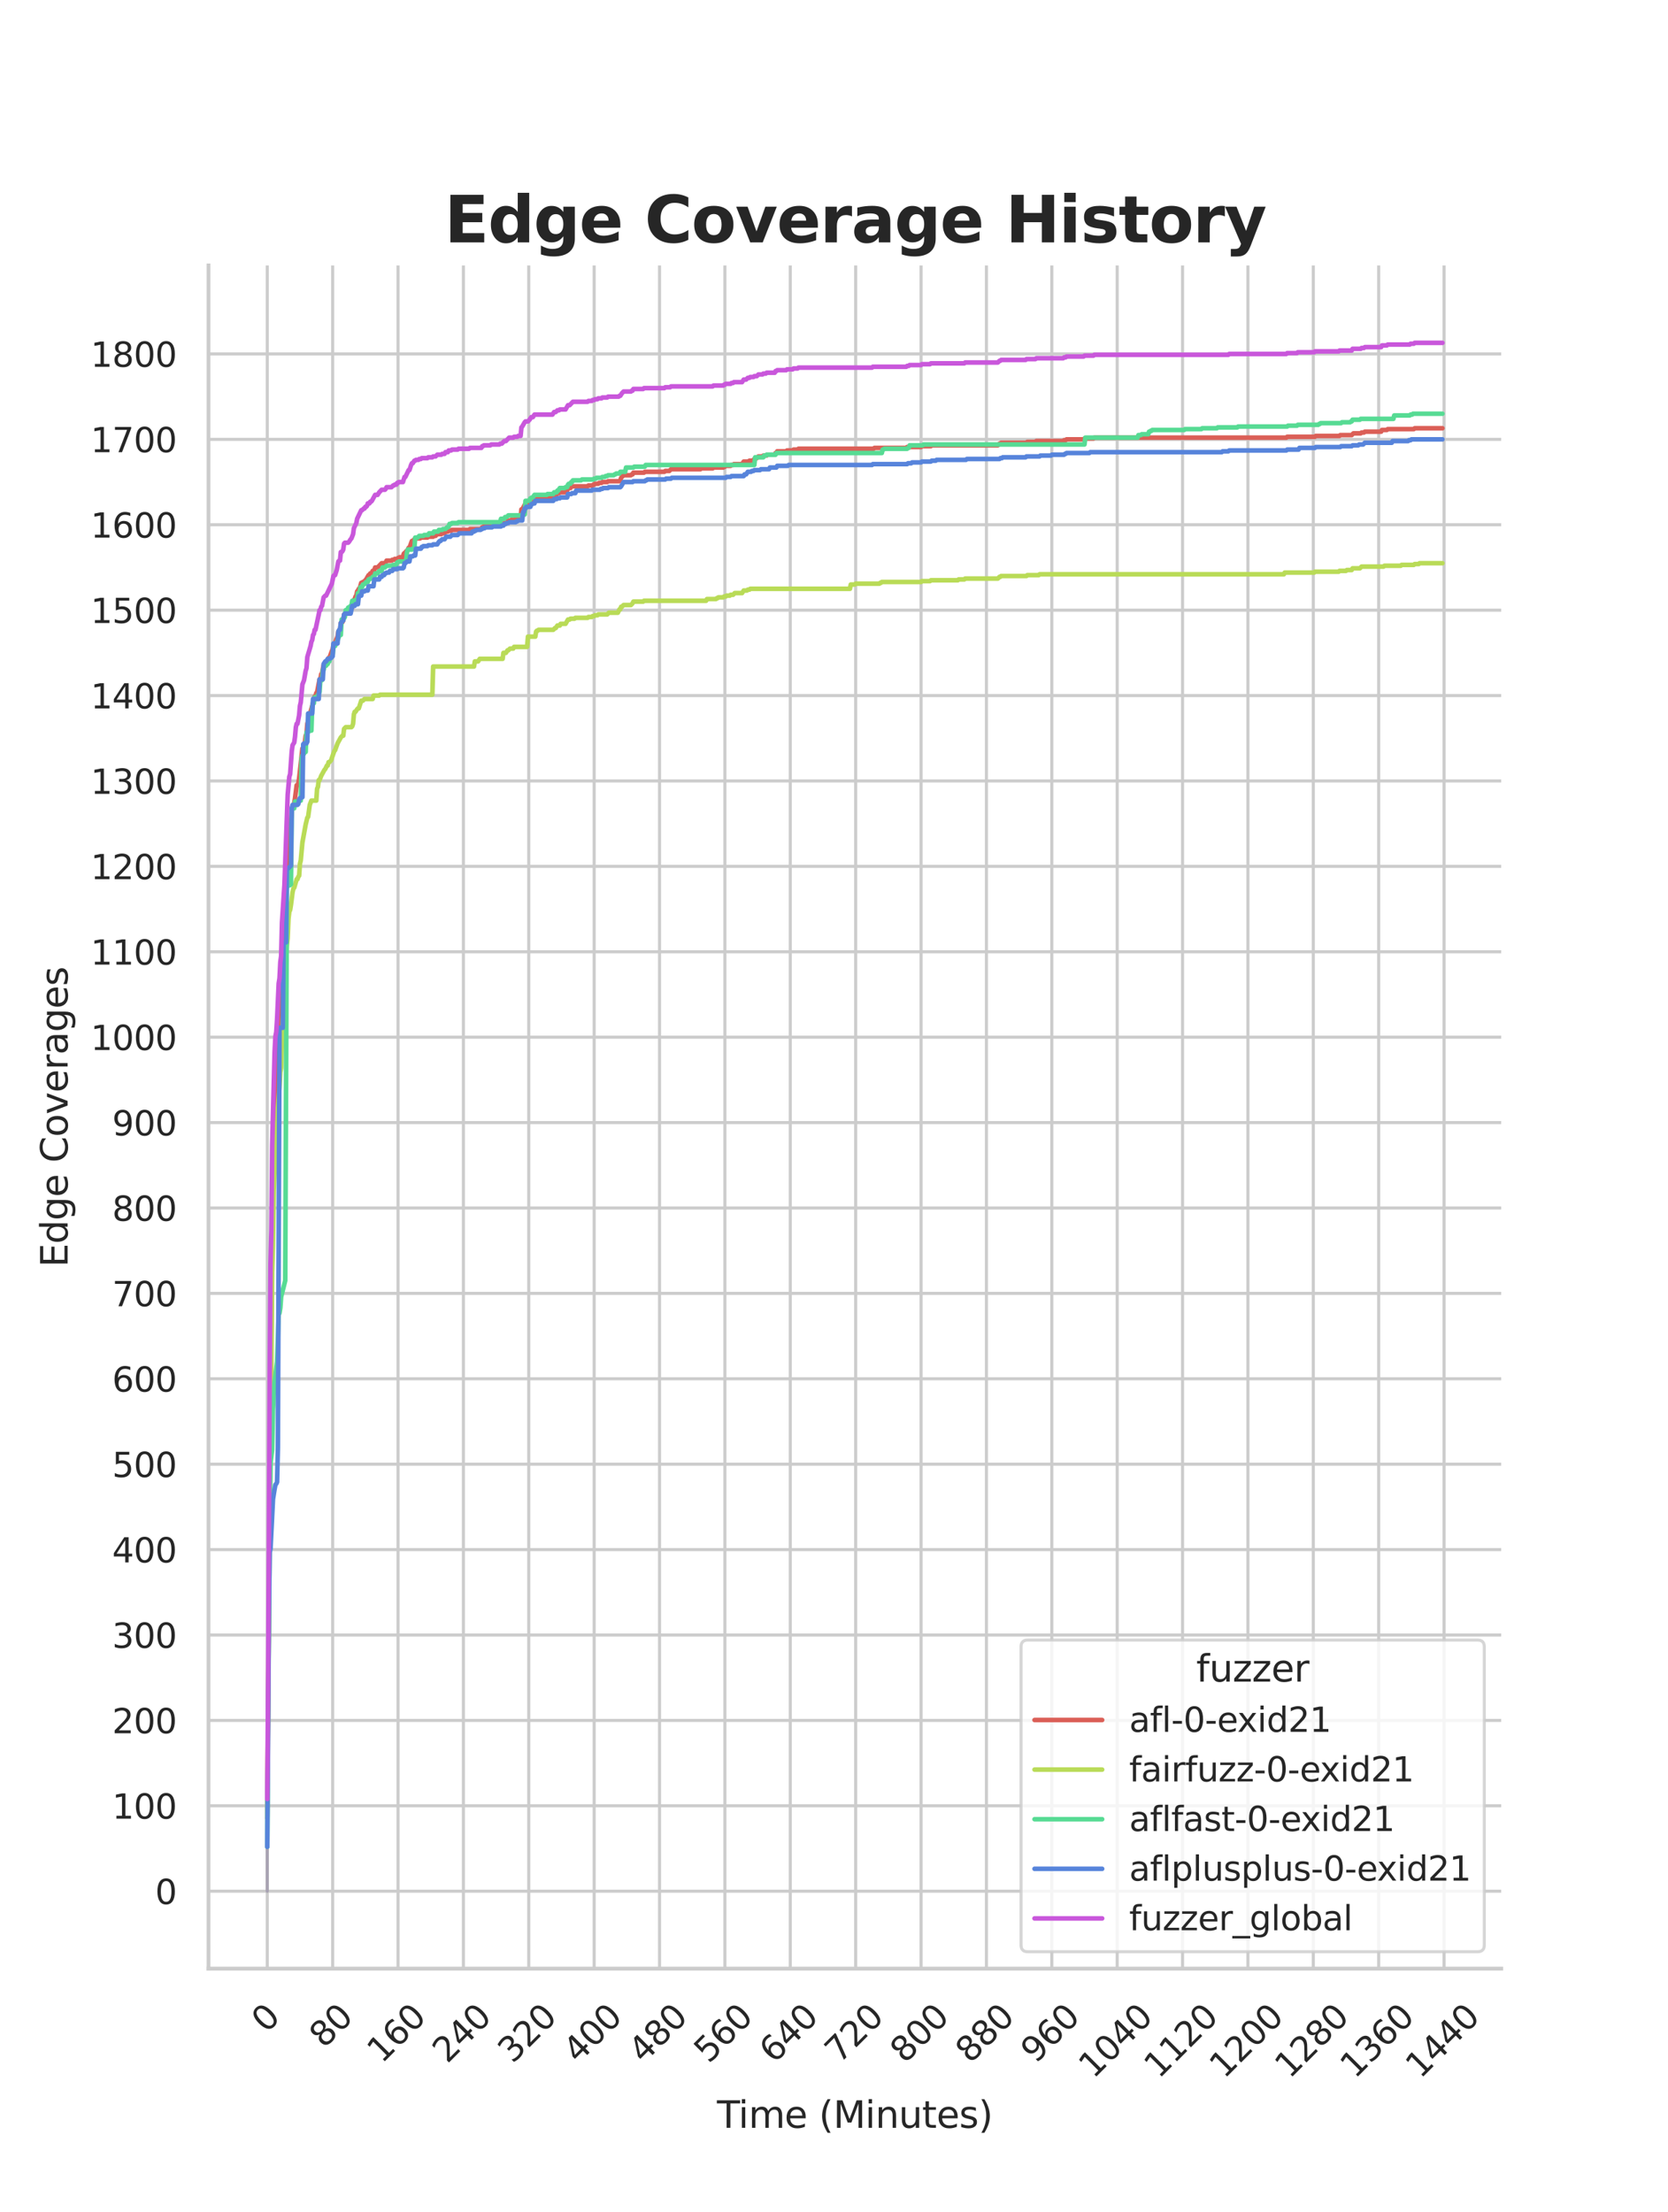 <?xml version="1.0" encoding="utf-8" standalone="no"?>
<!DOCTYPE svg PUBLIC "-//W3C//DTD SVG 1.1//EN"
  "http://www.w3.org/Graphics/SVG/1.1/DTD/svg11.dtd">
<svg xmlns:xlink="http://www.w3.org/1999/xlink" width="434.4pt" height="576pt" viewBox="0 0 434.4 576" xmlns="http://www.w3.org/2000/svg" version="1.1">
 <defs>
  <style type="text/css">*{stroke-linejoin: round; stroke-linecap: butt}</style>
 </defs>
 <g id="figure_1">
  <g id="patch_1">
   <path d="M 0 576 
L 434.4 576 
L 434.4 0 
L 0 0 
z
" style="fill: #ffffff"/>
  </g>
  <g id="axes_1">
   <g id="patch_2">
    <path d="M 54.3 512.64 
L 390.96 512.64 
L 390.96 69.12 
L 54.3 69.12 
z
" style="fill: #ffffff"/>
   </g>
   <g id="matplotlib.axis_1">
    <g id="xtick_1">
     <g id="line2d_1">
      <path d="M 69.603 512.64 
L 69.603 69.12 
" clip-path="url(#p89250df65d)" style="fill: none; stroke: #cccccc; stroke-width: 0.8; stroke-linecap: round"/>
     </g>
     <g id="text_1">
      <!-- 0 -->
      <g style="fill: #262626" transform="translate(69.34 529.627)rotate(-45)scale(0.088 -0.088)">
       <defs>
        <path id="DejaVuSans-30" d="M 2034 4250 
Q 1547 4250 1301 3770 
Q 1056 3291 1056 2328 
Q 1056 1369 1301 889 
Q 1547 409 2034 409 
Q 2525 409 2770 889 
Q 3016 1369 3016 2328 
Q 3016 3291 2770 3770 
Q 2525 4250 2034 4250 
z
M 2034 4750 
Q 2819 4750 3233 4129 
Q 3647 3509 3647 2328 
Q 3647 1150 3233 529 
Q 2819 -91 2034 -91 
Q 1250 -91 836 529 
Q 422 1150 422 2328 
Q 422 3509 836 4129 
Q 1250 4750 2034 4750 
z
" transform="scale(0.016)"/>
       </defs>
       <use xlink:href="#DejaVuSans-30"/>
      </g>
     </g>
    </g>
    <g id="xtick_2">
     <g id="line2d_2">
      <path d="M 86.629 512.64 
L 86.629 69.12 
" clip-path="url(#p89250df65d)" style="fill: none; stroke: #cccccc; stroke-width: 0.8; stroke-linecap: round"/>
     </g>
     <g id="text_2">
      <!-- 80 -->
      <g style="fill: #262626" transform="translate(84.387 533.586)rotate(-45)scale(0.088 -0.088)">
       <defs>
        <path id="DejaVuSans-38" d="M 2034 2216 
Q 1584 2216 1326 1975 
Q 1069 1734 1069 1313 
Q 1069 891 1326 650 
Q 1584 409 2034 409 
Q 2484 409 2743 651 
Q 3003 894 3003 1313 
Q 3003 1734 2745 1975 
Q 2488 2216 2034 2216 
z
M 1403 2484 
Q 997 2584 770 2862 
Q 544 3141 544 3541 
Q 544 4100 942 4425 
Q 1341 4750 2034 4750 
Q 2731 4750 3128 4425 
Q 3525 4100 3525 3541 
Q 3525 3141 3298 2862 
Q 3072 2584 2669 2484 
Q 3125 2378 3379 2068 
Q 3634 1759 3634 1313 
Q 3634 634 3220 271 
Q 2806 -91 2034 -91 
Q 1263 -91 848 271 
Q 434 634 434 1313 
Q 434 1759 690 2068 
Q 947 2378 1403 2484 
z
M 1172 3481 
Q 1172 3119 1398 2916 
Q 1625 2713 2034 2713 
Q 2441 2713 2670 2916 
Q 2900 3119 2900 3481 
Q 2900 3844 2670 4047 
Q 2441 4250 2034 4250 
Q 1625 4250 1398 4047 
Q 1172 3844 1172 3481 
z
" transform="scale(0.016)"/>
       </defs>
       <use xlink:href="#DejaVuSans-38"/>
       <use xlink:href="#DejaVuSans-30" x="63.623"/>
      </g>
     </g>
    </g>
    <g id="xtick_3">
     <g id="line2d_3">
      <path d="M 103.656 512.64 
L 103.656 69.12 
" clip-path="url(#p89250df65d)" style="fill: none; stroke: #cccccc; stroke-width: 0.8; stroke-linecap: round"/>
     </g>
     <g id="text_3">
      <!-- 160 -->
      <g style="fill: #262626" transform="translate(99.434 537.545)rotate(-45)scale(0.088 -0.088)">
       <defs>
        <path id="DejaVuSans-31" d="M 794 531 
L 1825 531 
L 1825 4091 
L 703 3866 
L 703 4441 
L 1819 4666 
L 2450 4666 
L 2450 531 
L 3481 531 
L 3481 0 
L 794 0 
L 794 531 
z
" transform="scale(0.016)"/>
        <path id="DejaVuSans-36" d="M 2113 2584 
Q 1688 2584 1439 2293 
Q 1191 2003 1191 1497 
Q 1191 994 1439 701 
Q 1688 409 2113 409 
Q 2538 409 2786 701 
Q 3034 994 3034 1497 
Q 3034 2003 2786 2293 
Q 2538 2584 2113 2584 
z
M 3366 4563 
L 3366 3988 
Q 3128 4100 2886 4159 
Q 2644 4219 2406 4219 
Q 1781 4219 1451 3797 
Q 1122 3375 1075 2522 
Q 1259 2794 1537 2939 
Q 1816 3084 2150 3084 
Q 2853 3084 3261 2657 
Q 3669 2231 3669 1497 
Q 3669 778 3244 343 
Q 2819 -91 2113 -91 
Q 1303 -91 875 529 
Q 447 1150 447 2328 
Q 447 3434 972 4092 
Q 1497 4750 2381 4750 
Q 2619 4750 2861 4703 
Q 3103 4656 3366 4563 
z
" transform="scale(0.016)"/>
       </defs>
       <use xlink:href="#DejaVuSans-31"/>
       <use xlink:href="#DejaVuSans-36" x="63.623"/>
       <use xlink:href="#DejaVuSans-30" x="127.246"/>
      </g>
     </g>
    </g>
    <g id="xtick_4">
     <g id="line2d_4">
      <path d="M 120.683 512.64 
L 120.683 69.12 
" clip-path="url(#p89250df65d)" style="fill: none; stroke: #cccccc; stroke-width: 0.8; stroke-linecap: round"/>
     </g>
     <g id="text_4">
      <!-- 240 -->
      <g style="fill: #262626" transform="translate(116.461 537.545)rotate(-45)scale(0.088 -0.088)">
       <defs>
        <path id="DejaVuSans-32" d="M 1228 531 
L 3431 531 
L 3431 0 
L 469 0 
L 469 531 
Q 828 903 1448 1529 
Q 2069 2156 2228 2338 
Q 2531 2678 2651 2914 
Q 2772 3150 2772 3378 
Q 2772 3750 2511 3984 
Q 2250 4219 1831 4219 
Q 1534 4219 1204 4116 
Q 875 4013 500 3803 
L 500 4441 
Q 881 4594 1212 4672 
Q 1544 4750 1819 4750 
Q 2544 4750 2975 4387 
Q 3406 4025 3406 3419 
Q 3406 3131 3298 2873 
Q 3191 2616 2906 2266 
Q 2828 2175 2409 1742 
Q 1991 1309 1228 531 
z
" transform="scale(0.016)"/>
        <path id="DejaVuSans-34" d="M 2419 4116 
L 825 1625 
L 2419 1625 
L 2419 4116 
z
M 2253 4666 
L 3047 4666 
L 3047 1625 
L 3713 1625 
L 3713 1100 
L 3047 1100 
L 3047 0 
L 2419 0 
L 2419 1100 
L 313 1100 
L 313 1709 
L 2253 4666 
z
" transform="scale(0.016)"/>
       </defs>
       <use xlink:href="#DejaVuSans-32"/>
       <use xlink:href="#DejaVuSans-34" x="63.623"/>
       <use xlink:href="#DejaVuSans-30" x="127.246"/>
      </g>
     </g>
    </g>
    <g id="xtick_5">
     <g id="line2d_5">
      <path d="M 137.709 512.64 
L 137.709 69.12 
" clip-path="url(#p89250df65d)" style="fill: none; stroke: #cccccc; stroke-width: 0.8; stroke-linecap: round"/>
     </g>
     <g id="text_5">
      <!-- 320 -->
      <g style="fill: #262626" transform="translate(133.488 537.545)rotate(-45)scale(0.088 -0.088)">
       <defs>
        <path id="DejaVuSans-33" d="M 2597 2516 
Q 3050 2419 3304 2112 
Q 3559 1806 3559 1356 
Q 3559 666 3084 287 
Q 2609 -91 1734 -91 
Q 1441 -91 1130 -33 
Q 819 25 488 141 
L 488 750 
Q 750 597 1062 519 
Q 1375 441 1716 441 
Q 2309 441 2620 675 
Q 2931 909 2931 1356 
Q 2931 1769 2642 2001 
Q 2353 2234 1838 2234 
L 1294 2234 
L 1294 2753 
L 1863 2753 
Q 2328 2753 2575 2939 
Q 2822 3125 2822 3475 
Q 2822 3834 2567 4026 
Q 2313 4219 1838 4219 
Q 1578 4219 1281 4162 
Q 984 4106 628 3988 
L 628 4550 
Q 988 4650 1302 4700 
Q 1616 4750 1894 4750 
Q 2613 4750 3031 4423 
Q 3450 4097 3450 3541 
Q 3450 3153 3228 2886 
Q 3006 2619 2597 2516 
z
" transform="scale(0.016)"/>
       </defs>
       <use xlink:href="#DejaVuSans-33"/>
       <use xlink:href="#DejaVuSans-32" x="63.623"/>
       <use xlink:href="#DejaVuSans-30" x="127.246"/>
      </g>
     </g>
    </g>
    <g id="xtick_6">
     <g id="line2d_6">
      <path d="M 154.736 512.64 
L 154.736 69.12 
" clip-path="url(#p89250df65d)" style="fill: none; stroke: #cccccc; stroke-width: 0.8; stroke-linecap: round"/>
     </g>
     <g id="text_6">
      <!-- 400 -->
      <g style="fill: #262626" transform="translate(150.515 537.545)rotate(-45)scale(0.088 -0.088)">
       <use xlink:href="#DejaVuSans-34"/>
       <use xlink:href="#DejaVuSans-30" x="63.623"/>
       <use xlink:href="#DejaVuSans-30" x="127.246"/>
      </g>
     </g>
    </g>
    <g id="xtick_7">
     <g id="line2d_7">
      <path d="M 171.763 512.64 
L 171.763 69.12 
" clip-path="url(#p89250df65d)" style="fill: none; stroke: #cccccc; stroke-width: 0.8; stroke-linecap: round"/>
     </g>
     <g id="text_7">
      <!-- 480 -->
      <g style="fill: #262626" transform="translate(167.541 537.545)rotate(-45)scale(0.088 -0.088)">
       <use xlink:href="#DejaVuSans-34"/>
       <use xlink:href="#DejaVuSans-38" x="63.623"/>
       <use xlink:href="#DejaVuSans-30" x="127.246"/>
      </g>
     </g>
    </g>
    <g id="xtick_8">
     <g id="line2d_8">
      <path d="M 188.789 512.64 
L 188.789 69.12 
" clip-path="url(#p89250df65d)" style="fill: none; stroke: #cccccc; stroke-width: 0.8; stroke-linecap: round"/>
     </g>
     <g id="text_8">
      <!-- 560 -->
      <g style="fill: #262626" transform="translate(184.568 537.545)rotate(-45)scale(0.088 -0.088)">
       <defs>
        <path id="DejaVuSans-35" d="M 691 4666 
L 3169 4666 
L 3169 4134 
L 1269 4134 
L 1269 2991 
Q 1406 3038 1543 3061 
Q 1681 3084 1819 3084 
Q 2600 3084 3056 2656 
Q 3513 2228 3513 1497 
Q 3513 744 3044 326 
Q 2575 -91 1722 -91 
Q 1428 -91 1123 -41 
Q 819 9 494 109 
L 494 744 
Q 775 591 1075 516 
Q 1375 441 1709 441 
Q 2250 441 2565 725 
Q 2881 1009 2881 1497 
Q 2881 1984 2565 2268 
Q 2250 2553 1709 2553 
Q 1456 2553 1204 2497 
Q 953 2441 691 2322 
L 691 4666 
z
" transform="scale(0.016)"/>
       </defs>
       <use xlink:href="#DejaVuSans-35"/>
       <use xlink:href="#DejaVuSans-36" x="63.623"/>
       <use xlink:href="#DejaVuSans-30" x="127.246"/>
      </g>
     </g>
    </g>
    <g id="xtick_9">
     <g id="line2d_9">
      <path d="M 205.816 512.64 
L 205.816 69.12 
" clip-path="url(#p89250df65d)" style="fill: none; stroke: #cccccc; stroke-width: 0.8; stroke-linecap: round"/>
     </g>
     <g id="text_9">
      <!-- 640 -->
      <g style="fill: #262626" transform="translate(201.595 537.545)rotate(-45)scale(0.088 -0.088)">
       <use xlink:href="#DejaVuSans-36"/>
       <use xlink:href="#DejaVuSans-34" x="63.623"/>
       <use xlink:href="#DejaVuSans-30" x="127.246"/>
      </g>
     </g>
    </g>
    <g id="xtick_10">
     <g id="line2d_10">
      <path d="M 222.843 512.64 
L 222.843 69.12 
" clip-path="url(#p89250df65d)" style="fill: none; stroke: #cccccc; stroke-width: 0.8; stroke-linecap: round"/>
     </g>
     <g id="text_10">
      <!-- 720 -->
      <g style="fill: #262626" transform="translate(218.621 537.545)rotate(-45)scale(0.088 -0.088)">
       <defs>
        <path id="DejaVuSans-37" d="M 525 4666 
L 3525 4666 
L 3525 4397 
L 1831 0 
L 1172 0 
L 2766 4134 
L 525 4134 
L 525 4666 
z
" transform="scale(0.016)"/>
       </defs>
       <use xlink:href="#DejaVuSans-37"/>
       <use xlink:href="#DejaVuSans-32" x="63.623"/>
       <use xlink:href="#DejaVuSans-30" x="127.246"/>
      </g>
     </g>
    </g>
    <g id="xtick_11">
     <g id="line2d_11">
      <path d="M 239.87 512.64 
L 239.87 69.12 
" clip-path="url(#p89250df65d)" style="fill: none; stroke: #cccccc; stroke-width: 0.8; stroke-linecap: round"/>
     </g>
     <g id="text_11">
      <!-- 800 -->
      <g style="fill: #262626" transform="translate(235.648 537.545)rotate(-45)scale(0.088 -0.088)">
       <use xlink:href="#DejaVuSans-38"/>
       <use xlink:href="#DejaVuSans-30" x="63.623"/>
       <use xlink:href="#DejaVuSans-30" x="127.246"/>
      </g>
     </g>
    </g>
    <g id="xtick_12">
     <g id="line2d_12">
      <path d="M 256.896 512.64 
L 256.896 69.12 
" clip-path="url(#p89250df65d)" style="fill: none; stroke: #cccccc; stroke-width: 0.8; stroke-linecap: round"/>
     </g>
     <g id="text_12">
      <!-- 880 -->
      <g style="fill: #262626" transform="translate(252.675 537.545)rotate(-45)scale(0.088 -0.088)">
       <use xlink:href="#DejaVuSans-38"/>
       <use xlink:href="#DejaVuSans-38" x="63.623"/>
       <use xlink:href="#DejaVuSans-30" x="127.246"/>
      </g>
     </g>
    </g>
    <g id="xtick_13">
     <g id="line2d_13">
      <path d="M 273.923 512.64 
L 273.923 69.12 
" clip-path="url(#p89250df65d)" style="fill: none; stroke: #cccccc; stroke-width: 0.8; stroke-linecap: round"/>
     </g>
     <g id="text_13">
      <!-- 960 -->
      <g style="fill: #262626" transform="translate(269.701 537.545)rotate(-45)scale(0.088 -0.088)">
       <defs>
        <path id="DejaVuSans-39" d="M 703 97 
L 703 672 
Q 941 559 1184 500 
Q 1428 441 1663 441 
Q 2288 441 2617 861 
Q 2947 1281 2994 2138 
Q 2813 1869 2534 1725 
Q 2256 1581 1919 1581 
Q 1219 1581 811 2004 
Q 403 2428 403 3163 
Q 403 3881 828 4315 
Q 1253 4750 1959 4750 
Q 2769 4750 3195 4129 
Q 3622 3509 3622 2328 
Q 3622 1225 3098 567 
Q 2575 -91 1691 -91 
Q 1453 -91 1209 -44 
Q 966 3 703 97 
z
M 1959 2075 
Q 2384 2075 2632 2365 
Q 2881 2656 2881 3163 
Q 2881 3666 2632 3958 
Q 2384 4250 1959 4250 
Q 1534 4250 1286 3958 
Q 1038 3666 1038 3163 
Q 1038 2656 1286 2365 
Q 1534 2075 1959 2075 
z
" transform="scale(0.016)"/>
       </defs>
       <use xlink:href="#DejaVuSans-39"/>
       <use xlink:href="#DejaVuSans-36" x="63.623"/>
       <use xlink:href="#DejaVuSans-30" x="127.246"/>
      </g>
     </g>
    </g>
    <g id="xtick_14">
     <g id="line2d_14">
      <path d="M 290.95 512.64 
L 290.95 69.12 
" clip-path="url(#p89250df65d)" style="fill: none; stroke: #cccccc; stroke-width: 0.8; stroke-linecap: round"/>
     </g>
     <g id="text_14">
      <!-- 1040 -->
      <g style="fill: #262626" transform="translate(284.748 541.505)rotate(-45)scale(0.088 -0.088)">
       <use xlink:href="#DejaVuSans-31"/>
       <use xlink:href="#DejaVuSans-30" x="63.623"/>
       <use xlink:href="#DejaVuSans-34" x="127.246"/>
       <use xlink:href="#DejaVuSans-30" x="190.869"/>
      </g>
     </g>
    </g>
    <g id="xtick_15">
     <g id="line2d_15">
      <path d="M 307.976 512.64 
L 307.976 69.12 
" clip-path="url(#p89250df65d)" style="fill: none; stroke: #cccccc; stroke-width: 0.8; stroke-linecap: round"/>
     </g>
     <g id="text_15">
      <!-- 1120 -->
      <g style="fill: #262626" transform="translate(301.775 541.505)rotate(-45)scale(0.088 -0.088)">
       <use xlink:href="#DejaVuSans-31"/>
       <use xlink:href="#DejaVuSans-31" x="63.623"/>
       <use xlink:href="#DejaVuSans-32" x="127.246"/>
       <use xlink:href="#DejaVuSans-30" x="190.869"/>
      </g>
     </g>
    </g>
    <g id="xtick_16">
     <g id="line2d_16">
      <path d="M 325.003 512.64 
L 325.003 69.12 
" clip-path="url(#p89250df65d)" style="fill: none; stroke: #cccccc; stroke-width: 0.8; stroke-linecap: round"/>
     </g>
     <g id="text_16">
      <!-- 1200 -->
      <g style="fill: #262626" transform="translate(318.802 541.505)rotate(-45)scale(0.088 -0.088)">
       <use xlink:href="#DejaVuSans-31"/>
       <use xlink:href="#DejaVuSans-32" x="63.623"/>
       <use xlink:href="#DejaVuSans-30" x="127.246"/>
       <use xlink:href="#DejaVuSans-30" x="190.869"/>
      </g>
     </g>
    </g>
    <g id="xtick_17">
     <g id="line2d_17">
      <path d="M 342.03 512.64 
L 342.03 69.12 
" clip-path="url(#p89250df65d)" style="fill: none; stroke: #cccccc; stroke-width: 0.8; stroke-linecap: round"/>
     </g>
     <g id="text_17">
      <!-- 1280 -->
      <g style="fill: #262626" transform="translate(335.828 541.505)rotate(-45)scale(0.088 -0.088)">
       <use xlink:href="#DejaVuSans-31"/>
       <use xlink:href="#DejaVuSans-32" x="63.623"/>
       <use xlink:href="#DejaVuSans-38" x="127.246"/>
       <use xlink:href="#DejaVuSans-30" x="190.869"/>
      </g>
     </g>
    </g>
    <g id="xtick_18">
     <g id="line2d_18">
      <path d="M 359.056 512.64 
L 359.056 69.12 
" clip-path="url(#p89250df65d)" style="fill: none; stroke: #cccccc; stroke-width: 0.8; stroke-linecap: round"/>
     </g>
     <g id="text_18">
      <!-- 1360 -->
      <g style="fill: #262626" transform="translate(352.855 541.505)rotate(-45)scale(0.088 -0.088)">
       <use xlink:href="#DejaVuSans-31"/>
       <use xlink:href="#DejaVuSans-33" x="63.623"/>
       <use xlink:href="#DejaVuSans-36" x="127.246"/>
       <use xlink:href="#DejaVuSans-30" x="190.869"/>
      </g>
     </g>
    </g>
    <g id="xtick_19">
     <g id="line2d_19">
      <path d="M 376.083 512.64 
L 376.083 69.12 
" clip-path="url(#p89250df65d)" style="fill: none; stroke: #cccccc; stroke-width: 0.8; stroke-linecap: round"/>
     </g>
     <g id="text_19">
      <!-- 1440 -->
      <g style="fill: #262626" transform="translate(369.882 541.505)rotate(-45)scale(0.088 -0.088)">
       <use xlink:href="#DejaVuSans-31"/>
       <use xlink:href="#DejaVuSans-34" x="63.623"/>
       <use xlink:href="#DejaVuSans-34" x="127.246"/>
       <use xlink:href="#DejaVuSans-30" x="190.869"/>
      </g>
     </g>
    </g>
    <g id="text_20">
     <!-- Time (Minutes) -->
     <g style="fill: #262626" transform="translate(186.72 554.093)scale(0.096 -0.096)">
      <defs>
       <path id="DejaVuSans-54" d="M -19 4666 
L 3928 4666 
L 3928 4134 
L 2272 4134 
L 2272 0 
L 1638 0 
L 1638 4134 
L -19 4134 
L -19 4666 
z
" transform="scale(0.016)"/>
       <path id="DejaVuSans-69" d="M 603 3500 
L 1178 3500 
L 1178 0 
L 603 0 
L 603 3500 
z
M 603 4863 
L 1178 4863 
L 1178 4134 
L 603 4134 
L 603 4863 
z
" transform="scale(0.016)"/>
       <path id="DejaVuSans-6d" d="M 3328 2828 
Q 3544 3216 3844 3400 
Q 4144 3584 4550 3584 
Q 5097 3584 5394 3201 
Q 5691 2819 5691 2113 
L 5691 0 
L 5113 0 
L 5113 2094 
Q 5113 2597 4934 2840 
Q 4756 3084 4391 3084 
Q 3944 3084 3684 2787 
Q 3425 2491 3425 1978 
L 3425 0 
L 2847 0 
L 2847 2094 
Q 2847 2600 2669 2842 
Q 2491 3084 2119 3084 
Q 1678 3084 1418 2786 
Q 1159 2488 1159 1978 
L 1159 0 
L 581 0 
L 581 3500 
L 1159 3500 
L 1159 2956 
Q 1356 3278 1631 3431 
Q 1906 3584 2284 3584 
Q 2666 3584 2933 3390 
Q 3200 3197 3328 2828 
z
" transform="scale(0.016)"/>
       <path id="DejaVuSans-65" d="M 3597 1894 
L 3597 1613 
L 953 1613 
Q 991 1019 1311 708 
Q 1631 397 2203 397 
Q 2534 397 2845 478 
Q 3156 559 3463 722 
L 3463 178 
Q 3153 47 2828 -22 
Q 2503 -91 2169 -91 
Q 1331 -91 842 396 
Q 353 884 353 1716 
Q 353 2575 817 3079 
Q 1281 3584 2069 3584 
Q 2775 3584 3186 3129 
Q 3597 2675 3597 1894 
z
M 3022 2063 
Q 3016 2534 2758 2815 
Q 2500 3097 2075 3097 
Q 1594 3097 1305 2825 
Q 1016 2553 972 2059 
L 3022 2063 
z
" transform="scale(0.016)"/>
       <path id="DejaVuSans-20" transform="scale(0.016)"/>
       <path id="DejaVuSans-28" d="M 1984 4856 
Q 1566 4138 1362 3434 
Q 1159 2731 1159 2009 
Q 1159 1288 1364 580 
Q 1569 -128 1984 -844 
L 1484 -844 
Q 1016 -109 783 600 
Q 550 1309 550 2009 
Q 550 2706 781 3412 
Q 1013 4119 1484 4856 
L 1984 4856 
z
" transform="scale(0.016)"/>
       <path id="DejaVuSans-4d" d="M 628 4666 
L 1569 4666 
L 2759 1491 
L 3956 4666 
L 4897 4666 
L 4897 0 
L 4281 0 
L 4281 4097 
L 3078 897 
L 2444 897 
L 1241 4097 
L 1241 0 
L 628 0 
L 628 4666 
z
" transform="scale(0.016)"/>
       <path id="DejaVuSans-6e" d="M 3513 2113 
L 3513 0 
L 2938 0 
L 2938 2094 
Q 2938 2591 2744 2837 
Q 2550 3084 2163 3084 
Q 1697 3084 1428 2787 
Q 1159 2491 1159 1978 
L 1159 0 
L 581 0 
L 581 3500 
L 1159 3500 
L 1159 2956 
Q 1366 3272 1645 3428 
Q 1925 3584 2291 3584 
Q 2894 3584 3203 3211 
Q 3513 2838 3513 2113 
z
" transform="scale(0.016)"/>
       <path id="DejaVuSans-75" d="M 544 1381 
L 544 3500 
L 1119 3500 
L 1119 1403 
Q 1119 906 1312 657 
Q 1506 409 1894 409 
Q 2359 409 2629 706 
Q 2900 1003 2900 1516 
L 2900 3500 
L 3475 3500 
L 3475 0 
L 2900 0 
L 2900 538 
Q 2691 219 2414 64 
Q 2138 -91 1772 -91 
Q 1169 -91 856 284 
Q 544 659 544 1381 
z
M 1991 3584 
L 1991 3584 
z
" transform="scale(0.016)"/>
       <path id="DejaVuSans-74" d="M 1172 4494 
L 1172 3500 
L 2356 3500 
L 2356 3053 
L 1172 3053 
L 1172 1153 
Q 1172 725 1289 603 
Q 1406 481 1766 481 
L 2356 481 
L 2356 0 
L 1766 0 
Q 1100 0 847 248 
Q 594 497 594 1153 
L 594 3053 
L 172 3053 
L 172 3500 
L 594 3500 
L 594 4494 
L 1172 4494 
z
" transform="scale(0.016)"/>
       <path id="DejaVuSans-73" d="M 2834 3397 
L 2834 2853 
Q 2591 2978 2328 3040 
Q 2066 3103 1784 3103 
Q 1356 3103 1142 2972 
Q 928 2841 928 2578 
Q 928 2378 1081 2264 
Q 1234 2150 1697 2047 
L 1894 2003 
Q 2506 1872 2764 1633 
Q 3022 1394 3022 966 
Q 3022 478 2636 193 
Q 2250 -91 1575 -91 
Q 1294 -91 989 -36 
Q 684 19 347 128 
L 347 722 
Q 666 556 975 473 
Q 1284 391 1588 391 
Q 1994 391 2212 530 
Q 2431 669 2431 922 
Q 2431 1156 2273 1281 
Q 2116 1406 1581 1522 
L 1381 1569 
Q 847 1681 609 1914 
Q 372 2147 372 2553 
Q 372 3047 722 3315 
Q 1072 3584 1716 3584 
Q 2034 3584 2315 3537 
Q 2597 3491 2834 3397 
z
" transform="scale(0.016)"/>
       <path id="DejaVuSans-29" d="M 513 4856 
L 1013 4856 
Q 1481 4119 1714 3412 
Q 1947 2706 1947 2009 
Q 1947 1309 1714 600 
Q 1481 -109 1013 -844 
L 513 -844 
Q 928 -128 1133 580 
Q 1338 1288 1338 2009 
Q 1338 2731 1133 3434 
Q 928 4138 513 4856 
z
" transform="scale(0.016)"/>
      </defs>
      <use xlink:href="#DejaVuSans-54"/>
      <use xlink:href="#DejaVuSans-69" x="57.959"/>
      <use xlink:href="#DejaVuSans-6d" x="85.742"/>
      <use xlink:href="#DejaVuSans-65" x="183.154"/>
      <use xlink:href="#DejaVuSans-20" x="244.678"/>
      <use xlink:href="#DejaVuSans-28" x="276.465"/>
      <use xlink:href="#DejaVuSans-4d" x="315.479"/>
      <use xlink:href="#DejaVuSans-69" x="401.758"/>
      <use xlink:href="#DejaVuSans-6e" x="429.541"/>
      <use xlink:href="#DejaVuSans-75" x="492.92"/>
      <use xlink:href="#DejaVuSans-74" x="556.299"/>
      <use xlink:href="#DejaVuSans-65" x="595.508"/>
      <use xlink:href="#DejaVuSans-73" x="657.031"/>
      <use xlink:href="#DejaVuSans-29" x="709.131"/>
     </g>
    </g>
   </g>
   <g id="matplotlib.axis_2">
    <g id="ytick_1">
     <g id="line2d_20">
      <path d="M 54.3 492.48 
L 390.96 492.48 
" clip-path="url(#p89250df65d)" style="fill: none; stroke: #cccccc; stroke-width: 0.8; stroke-linecap: round"/>
     </g>
     <g id="text_21">
      <!-- 0 -->
      <g style="fill: #262626" transform="translate(40.401 495.823)scale(0.088 -0.088)">
       <use xlink:href="#DejaVuSans-30"/>
      </g>
     </g>
    </g>
    <g id="ytick_2">
     <g id="line2d_21">
      <path d="M 54.3 470.241 
L 390.96 470.241 
" clip-path="url(#p89250df65d)" style="fill: none; stroke: #cccccc; stroke-width: 0.8; stroke-linecap: round"/>
     </g>
     <g id="text_22">
      <!-- 100 -->
      <g style="fill: #262626" transform="translate(29.203 473.584)scale(0.088 -0.088)">
       <use xlink:href="#DejaVuSans-31"/>
       <use xlink:href="#DejaVuSans-30" x="63.623"/>
       <use xlink:href="#DejaVuSans-30" x="127.246"/>
      </g>
     </g>
    </g>
    <g id="ytick_3">
     <g id="line2d_22">
      <path d="M 54.3 448.001 
L 390.96 448.001 
" clip-path="url(#p89250df65d)" style="fill: none; stroke: #cccccc; stroke-width: 0.8; stroke-linecap: round"/>
     </g>
     <g id="text_23">
      <!-- 200 -->
      <g style="fill: #262626" transform="translate(29.203 451.345)scale(0.088 -0.088)">
       <use xlink:href="#DejaVuSans-32"/>
       <use xlink:href="#DejaVuSans-30" x="63.623"/>
       <use xlink:href="#DejaVuSans-30" x="127.246"/>
      </g>
     </g>
    </g>
    <g id="ytick_4">
     <g id="line2d_23">
      <path d="M 54.3 425.762 
L 390.96 425.762 
" clip-path="url(#p89250df65d)" style="fill: none; stroke: #cccccc; stroke-width: 0.8; stroke-linecap: round"/>
     </g>
     <g id="text_24">
      <!-- 300 -->
      <g style="fill: #262626" transform="translate(29.203 429.105)scale(0.088 -0.088)">
       <use xlink:href="#DejaVuSans-33"/>
       <use xlink:href="#DejaVuSans-30" x="63.623"/>
       <use xlink:href="#DejaVuSans-30" x="127.246"/>
      </g>
     </g>
    </g>
    <g id="ytick_5">
     <g id="line2d_24">
      <path d="M 54.3 403.522 
L 390.96 403.522 
" clip-path="url(#p89250df65d)" style="fill: none; stroke: #cccccc; stroke-width: 0.8; stroke-linecap: round"/>
     </g>
     <g id="text_25">
      <!-- 400 -->
      <g style="fill: #262626" transform="translate(29.203 406.866)scale(0.088 -0.088)">
       <use xlink:href="#DejaVuSans-34"/>
       <use xlink:href="#DejaVuSans-30" x="63.623"/>
       <use xlink:href="#DejaVuSans-30" x="127.246"/>
      </g>
     </g>
    </g>
    <g id="ytick_6">
     <g id="line2d_25">
      <path d="M 54.3 381.283 
L 390.96 381.283 
" clip-path="url(#p89250df65d)" style="fill: none; stroke: #cccccc; stroke-width: 0.8; stroke-linecap: round"/>
     </g>
     <g id="text_26">
      <!-- 500 -->
      <g style="fill: #262626" transform="translate(29.203 384.626)scale(0.088 -0.088)">
       <use xlink:href="#DejaVuSans-35"/>
       <use xlink:href="#DejaVuSans-30" x="63.623"/>
       <use xlink:href="#DejaVuSans-30" x="127.246"/>
      </g>
     </g>
    </g>
    <g id="ytick_7">
     <g id="line2d_26">
      <path d="M 54.3 359.044 
L 390.96 359.044 
" clip-path="url(#p89250df65d)" style="fill: none; stroke: #cccccc; stroke-width: 0.8; stroke-linecap: round"/>
     </g>
     <g id="text_27">
      <!-- 600 -->
      <g style="fill: #262626" transform="translate(29.203 362.387)scale(0.088 -0.088)">
       <use xlink:href="#DejaVuSans-36"/>
       <use xlink:href="#DejaVuSans-30" x="63.623"/>
       <use xlink:href="#DejaVuSans-30" x="127.246"/>
      </g>
     </g>
    </g>
    <g id="ytick_8">
     <g id="line2d_27">
      <path d="M 54.3 336.804 
L 390.96 336.804 
" clip-path="url(#p89250df65d)" style="fill: none; stroke: #cccccc; stroke-width: 0.8; stroke-linecap: round"/>
     </g>
     <g id="text_28">
      <!-- 700 -->
      <g style="fill: #262626" transform="translate(29.203 340.148)scale(0.088 -0.088)">
       <use xlink:href="#DejaVuSans-37"/>
       <use xlink:href="#DejaVuSans-30" x="63.623"/>
       <use xlink:href="#DejaVuSans-30" x="127.246"/>
      </g>
     </g>
    </g>
    <g id="ytick_9">
     <g id="line2d_28">
      <path d="M 54.3 314.565 
L 390.96 314.565 
" clip-path="url(#p89250df65d)" style="fill: none; stroke: #cccccc; stroke-width: 0.8; stroke-linecap: round"/>
     </g>
     <g id="text_29">
      <!-- 800 -->
      <g style="fill: #262626" transform="translate(29.203 317.908)scale(0.088 -0.088)">
       <use xlink:href="#DejaVuSans-38"/>
       <use xlink:href="#DejaVuSans-30" x="63.623"/>
       <use xlink:href="#DejaVuSans-30" x="127.246"/>
      </g>
     </g>
    </g>
    <g id="ytick_10">
     <g id="line2d_29">
      <path d="M 54.3 292.326 
L 390.96 292.326 
" clip-path="url(#p89250df65d)" style="fill: none; stroke: #cccccc; stroke-width: 0.8; stroke-linecap: round"/>
     </g>
     <g id="text_30">
      <!-- 900 -->
      <g style="fill: #262626" transform="translate(29.203 295.669)scale(0.088 -0.088)">
       <use xlink:href="#DejaVuSans-39"/>
       <use xlink:href="#DejaVuSans-30" x="63.623"/>
       <use xlink:href="#DejaVuSans-30" x="127.246"/>
      </g>
     </g>
    </g>
    <g id="ytick_11">
     <g id="line2d_30">
      <path d="M 54.3 270.086 
L 390.96 270.086 
" clip-path="url(#p89250df65d)" style="fill: none; stroke: #cccccc; stroke-width: 0.8; stroke-linecap: round"/>
     </g>
     <g id="text_31">
      <!-- 1000 -->
      <g style="fill: #262626" transform="translate(23.604 273.429)scale(0.088 -0.088)">
       <use xlink:href="#DejaVuSans-31"/>
       <use xlink:href="#DejaVuSans-30" x="63.623"/>
       <use xlink:href="#DejaVuSans-30" x="127.246"/>
       <use xlink:href="#DejaVuSans-30" x="190.869"/>
      </g>
     </g>
    </g>
    <g id="ytick_12">
     <g id="line2d_31">
      <path d="M 54.3 247.847 
L 390.96 247.847 
" clip-path="url(#p89250df65d)" style="fill: none; stroke: #cccccc; stroke-width: 0.8; stroke-linecap: round"/>
     </g>
     <g id="text_32">
      <!-- 1100 -->
      <g style="fill: #262626" transform="translate(23.604 251.19)scale(0.088 -0.088)">
       <use xlink:href="#DejaVuSans-31"/>
       <use xlink:href="#DejaVuSans-31" x="63.623"/>
       <use xlink:href="#DejaVuSans-30" x="127.246"/>
       <use xlink:href="#DejaVuSans-30" x="190.869"/>
      </g>
     </g>
    </g>
    <g id="ytick_13">
     <g id="line2d_32">
      <path d="M 54.3 225.607 
L 390.96 225.607 
" clip-path="url(#p89250df65d)" style="fill: none; stroke: #cccccc; stroke-width: 0.8; stroke-linecap: round"/>
     </g>
     <g id="text_33">
      <!-- 1200 -->
      <g style="fill: #262626" transform="translate(23.604 228.951)scale(0.088 -0.088)">
       <use xlink:href="#DejaVuSans-31"/>
       <use xlink:href="#DejaVuSans-32" x="63.623"/>
       <use xlink:href="#DejaVuSans-30" x="127.246"/>
       <use xlink:href="#DejaVuSans-30" x="190.869"/>
      </g>
     </g>
    </g>
    <g id="ytick_14">
     <g id="line2d_33">
      <path d="M 54.3 203.368 
L 390.96 203.368 
" clip-path="url(#p89250df65d)" style="fill: none; stroke: #cccccc; stroke-width: 0.8; stroke-linecap: round"/>
     </g>
     <g id="text_34">
      <!-- 1300 -->
      <g style="fill: #262626" transform="translate(23.604 206.711)scale(0.088 -0.088)">
       <use xlink:href="#DejaVuSans-31"/>
       <use xlink:href="#DejaVuSans-33" x="63.623"/>
       <use xlink:href="#DejaVuSans-30" x="127.246"/>
       <use xlink:href="#DejaVuSans-30" x="190.869"/>
      </g>
     </g>
    </g>
    <g id="ytick_15">
     <g id="line2d_34">
      <path d="M 54.3 181.129 
L 390.96 181.129 
" clip-path="url(#p89250df65d)" style="fill: none; stroke: #cccccc; stroke-width: 0.8; stroke-linecap: round"/>
     </g>
     <g id="text_35">
      <!-- 1400 -->
      <g style="fill: #262626" transform="translate(23.604 184.472)scale(0.088 -0.088)">
       <use xlink:href="#DejaVuSans-31"/>
       <use xlink:href="#DejaVuSans-34" x="63.623"/>
       <use xlink:href="#DejaVuSans-30" x="127.246"/>
       <use xlink:href="#DejaVuSans-30" x="190.869"/>
      </g>
     </g>
    </g>
    <g id="ytick_16">
     <g id="line2d_35">
      <path d="M 54.3 158.889 
L 390.96 158.889 
" clip-path="url(#p89250df65d)" style="fill: none; stroke: #cccccc; stroke-width: 0.8; stroke-linecap: round"/>
     </g>
     <g id="text_36">
      <!-- 1500 -->
      <g style="fill: #262626" transform="translate(23.604 162.233)scale(0.088 -0.088)">
       <use xlink:href="#DejaVuSans-31"/>
       <use xlink:href="#DejaVuSans-35" x="63.623"/>
       <use xlink:href="#DejaVuSans-30" x="127.246"/>
       <use xlink:href="#DejaVuSans-30" x="190.869"/>
      </g>
     </g>
    </g>
    <g id="ytick_17">
     <g id="line2d_36">
      <path d="M 54.3 136.65 
L 390.96 136.65 
" clip-path="url(#p89250df65d)" style="fill: none; stroke: #cccccc; stroke-width: 0.8; stroke-linecap: round"/>
     </g>
     <g id="text_37">
      <!-- 1600 -->
      <g style="fill: #262626" transform="translate(23.604 139.993)scale(0.088 -0.088)">
       <use xlink:href="#DejaVuSans-31"/>
       <use xlink:href="#DejaVuSans-36" x="63.623"/>
       <use xlink:href="#DejaVuSans-30" x="127.246"/>
       <use xlink:href="#DejaVuSans-30" x="190.869"/>
      </g>
     </g>
    </g>
    <g id="ytick_18">
     <g id="line2d_37">
      <path d="M 54.3 114.411 
L 390.96 114.411 
" clip-path="url(#p89250df65d)" style="fill: none; stroke: #cccccc; stroke-width: 0.8; stroke-linecap: round"/>
     </g>
     <g id="text_38">
      <!-- 1700 -->
      <g style="fill: #262626" transform="translate(23.604 117.754)scale(0.088 -0.088)">
       <use xlink:href="#DejaVuSans-31"/>
       <use xlink:href="#DejaVuSans-37" x="63.623"/>
       <use xlink:href="#DejaVuSans-30" x="127.246"/>
       <use xlink:href="#DejaVuSans-30" x="190.869"/>
      </g>
     </g>
    </g>
    <g id="ytick_19">
     <g id="line2d_38">
      <path d="M 54.3 92.171 
L 390.96 92.171 
" clip-path="url(#p89250df65d)" style="fill: none; stroke: #cccccc; stroke-width: 0.8; stroke-linecap: round"/>
     </g>
     <g id="text_39">
      <!-- 1800 -->
      <g style="fill: #262626" transform="translate(23.604 95.514)scale(0.088 -0.088)">
       <use xlink:href="#DejaVuSans-31"/>
       <use xlink:href="#DejaVuSans-38" x="63.623"/>
       <use xlink:href="#DejaVuSans-30" x="127.246"/>
       <use xlink:href="#DejaVuSans-30" x="190.869"/>
      </g>
     </g>
    </g>
    <g id="text_40">
     <!-- Edge Coverages -->
     <g style="fill: #262626" transform="translate(17.608 329.986)rotate(-90)scale(0.096 -0.096)">
      <defs>
       <path id="DejaVuSans-45" d="M 628 4666 
L 3578 4666 
L 3578 4134 
L 1259 4134 
L 1259 2753 
L 3481 2753 
L 3481 2222 
L 1259 2222 
L 1259 531 
L 3634 531 
L 3634 0 
L 628 0 
L 628 4666 
z
" transform="scale(0.016)"/>
       <path id="DejaVuSans-64" d="M 2906 2969 
L 2906 4863 
L 3481 4863 
L 3481 0 
L 2906 0 
L 2906 525 
Q 2725 213 2448 61 
Q 2172 -91 1784 -91 
Q 1150 -91 751 415 
Q 353 922 353 1747 
Q 353 2572 751 3078 
Q 1150 3584 1784 3584 
Q 2172 3584 2448 3432 
Q 2725 3281 2906 2969 
z
M 947 1747 
Q 947 1113 1208 752 
Q 1469 391 1925 391 
Q 2381 391 2643 752 
Q 2906 1113 2906 1747 
Q 2906 2381 2643 2742 
Q 2381 3103 1925 3103 
Q 1469 3103 1208 2742 
Q 947 2381 947 1747 
z
" transform="scale(0.016)"/>
       <path id="DejaVuSans-67" d="M 2906 1791 
Q 2906 2416 2648 2759 
Q 2391 3103 1925 3103 
Q 1463 3103 1205 2759 
Q 947 2416 947 1791 
Q 947 1169 1205 825 
Q 1463 481 1925 481 
Q 2391 481 2648 825 
Q 2906 1169 2906 1791 
z
M 3481 434 
Q 3481 -459 3084 -895 
Q 2688 -1331 1869 -1331 
Q 1566 -1331 1297 -1286 
Q 1028 -1241 775 -1147 
L 775 -588 
Q 1028 -725 1275 -790 
Q 1522 -856 1778 -856 
Q 2344 -856 2625 -561 
Q 2906 -266 2906 331 
L 2906 616 
Q 2728 306 2450 153 
Q 2172 0 1784 0 
Q 1141 0 747 490 
Q 353 981 353 1791 
Q 353 2603 747 3093 
Q 1141 3584 1784 3584 
Q 2172 3584 2450 3431 
Q 2728 3278 2906 2969 
L 2906 3500 
L 3481 3500 
L 3481 434 
z
" transform="scale(0.016)"/>
       <path id="DejaVuSans-43" d="M 4122 4306 
L 4122 3641 
Q 3803 3938 3442 4084 
Q 3081 4231 2675 4231 
Q 1875 4231 1450 3742 
Q 1025 3253 1025 2328 
Q 1025 1406 1450 917 
Q 1875 428 2675 428 
Q 3081 428 3442 575 
Q 3803 722 4122 1019 
L 4122 359 
Q 3791 134 3420 21 
Q 3050 -91 2638 -91 
Q 1578 -91 968 557 
Q 359 1206 359 2328 
Q 359 3453 968 4101 
Q 1578 4750 2638 4750 
Q 3056 4750 3426 4639 
Q 3797 4528 4122 4306 
z
" transform="scale(0.016)"/>
       <path id="DejaVuSans-6f" d="M 1959 3097 
Q 1497 3097 1228 2736 
Q 959 2375 959 1747 
Q 959 1119 1226 758 
Q 1494 397 1959 397 
Q 2419 397 2687 759 
Q 2956 1122 2956 1747 
Q 2956 2369 2687 2733 
Q 2419 3097 1959 3097 
z
M 1959 3584 
Q 2709 3584 3137 3096 
Q 3566 2609 3566 1747 
Q 3566 888 3137 398 
Q 2709 -91 1959 -91 
Q 1206 -91 779 398 
Q 353 888 353 1747 
Q 353 2609 779 3096 
Q 1206 3584 1959 3584 
z
" transform="scale(0.016)"/>
       <path id="DejaVuSans-76" d="M 191 3500 
L 800 3500 
L 1894 563 
L 2988 3500 
L 3597 3500 
L 2284 0 
L 1503 0 
L 191 3500 
z
" transform="scale(0.016)"/>
       <path id="DejaVuSans-72" d="M 2631 2963 
Q 2534 3019 2420 3045 
Q 2306 3072 2169 3072 
Q 1681 3072 1420 2755 
Q 1159 2438 1159 1844 
L 1159 0 
L 581 0 
L 581 3500 
L 1159 3500 
L 1159 2956 
Q 1341 3275 1631 3429 
Q 1922 3584 2338 3584 
Q 2397 3584 2469 3576 
Q 2541 3569 2628 3553 
L 2631 2963 
z
" transform="scale(0.016)"/>
       <path id="DejaVuSans-61" d="M 2194 1759 
Q 1497 1759 1228 1600 
Q 959 1441 959 1056 
Q 959 750 1161 570 
Q 1363 391 1709 391 
Q 2188 391 2477 730 
Q 2766 1069 2766 1631 
L 2766 1759 
L 2194 1759 
z
M 3341 1997 
L 3341 0 
L 2766 0 
L 2766 531 
Q 2569 213 2275 61 
Q 1981 -91 1556 -91 
Q 1019 -91 701 211 
Q 384 513 384 1019 
Q 384 1609 779 1909 
Q 1175 2209 1959 2209 
L 2766 2209 
L 2766 2266 
Q 2766 2663 2505 2880 
Q 2244 3097 1772 3097 
Q 1472 3097 1187 3025 
Q 903 2953 641 2809 
L 641 3341 
Q 956 3463 1253 3523 
Q 1550 3584 1831 3584 
Q 2591 3584 2966 3190 
Q 3341 2797 3341 1997 
z
" transform="scale(0.016)"/>
      </defs>
      <use xlink:href="#DejaVuSans-45"/>
      <use xlink:href="#DejaVuSans-64" x="63.184"/>
      <use xlink:href="#DejaVuSans-67" x="126.66"/>
      <use xlink:href="#DejaVuSans-65" x="190.137"/>
      <use xlink:href="#DejaVuSans-20" x="251.66"/>
      <use xlink:href="#DejaVuSans-43" x="283.447"/>
      <use xlink:href="#DejaVuSans-6f" x="353.271"/>
      <use xlink:href="#DejaVuSans-76" x="414.453"/>
      <use xlink:href="#DejaVuSans-65" x="473.633"/>
      <use xlink:href="#DejaVuSans-72" x="535.156"/>
      <use xlink:href="#DejaVuSans-61" x="576.27"/>
      <use xlink:href="#DejaVuSans-67" x="637.549"/>
      <use xlink:href="#DejaVuSans-65" x="701.025"/>
      <use xlink:href="#DejaVuSans-73" x="762.549"/>
     </g>
    </g>
   </g>
   <g id="PolyCollection_1">
    <defs>
     <path id="me9550f8002" d="M 69.603 -121.772 
L 69.603 -83.52 
L 69.603 -121.772 
L 69.603 -121.772 
z
" style="stroke: #db5f57; stroke-opacity: 0.2; stroke-width: 0.8"/>
    </defs>
    <g clip-path="url(#p89250df65d)">
     <use xlink:href="#me9550f8002" x="0" y="576" style="fill: #db5f57; fill-opacity: 0.2; stroke: #db5f57; stroke-opacity: 0.2; stroke-width: 0.8"/>
    </g>
   </g>
   <g id="PolyCollection_2">
    <defs>
     <path id="me462f7d990" d="M 69.603 -122.439 
L 69.603 -83.52 
L 69.603 -122.439 
L 69.603 -122.439 
z
" style="stroke: #b9db57; stroke-opacity: 0.2; stroke-width: 0.8"/>
    </defs>
    <g clip-path="url(#p89250df65d)">
     <use xlink:href="#me462f7d990" x="0" y="576" style="fill: #b9db57; fill-opacity: 0.2; stroke: #b9db57; stroke-opacity: 0.2; stroke-width: 0.8"/>
    </g>
   </g>
   <g id="PolyCollection_3">
    <defs>
     <path id="m3631d0c92c" d="M 69.603 -106.649 
L 69.603 -83.52 
L 69.603 -106.649 
L 69.603 -106.649 
z
" style="stroke: #57db94; stroke-opacity: 0.2; stroke-width: 0.8"/>
    </defs>
    <g clip-path="url(#p89250df65d)">
     <use xlink:href="#m3631d0c92c" x="0" y="576" style="fill: #57db94; fill-opacity: 0.2; stroke: #57db94; stroke-opacity: 0.2; stroke-width: 0.8"/>
    </g>
   </g>
   <g id="PolyCollection_4">
    <defs>
     <path id="m8662496700" d="M 69.603 -106.649 
L 69.603 -83.52 
L 69.603 -106.649 
L 69.603 -106.649 
z
" style="stroke: #5784db; stroke-opacity: 0.2; stroke-width: 0.8"/>
    </defs>
    <g clip-path="url(#p89250df65d)">
     <use xlink:href="#m8662496700" x="0" y="576" style="fill: #5784db; fill-opacity: 0.2; stroke: #5784db; stroke-opacity: 0.2; stroke-width: 0.8"/>
    </g>
   </g>
   <g id="PolyCollection_5">
    <defs>
     <path id="m54ababa4ce" d="M 69.603 -131.557 
L 69.603 -83.52 
L 69.603 -131.557 
L 69.603 -131.557 
z
" style="stroke: #c957db; stroke-opacity: 0.2; stroke-width: 0.8"/>
    </defs>
    <g clip-path="url(#p89250df65d)">
     <use xlink:href="#m54ababa4ce" x="0" y="576" style="fill: #c957db; fill-opacity: 0.2; stroke: #c957db; stroke-opacity: 0.2; stroke-width: 0.8"/>
    </g>
   </g>
   <g id="line2d_39">
    <path d="M 69.603 473.354 
L 70.88 319.902 
L 71.093 317.234 
L 71.305 297.663 
L 71.518 294.549 
L 71.731 283.652 
L 72.157 277.87 
L 72.37 276.758 
L 72.582 268.529 
L 72.795 267.195 
L 73.434 258.744 
L 73.859 248.514 
L 74.072 245.623 
L 74.285 240.953 
L 74.711 226.719 
L 74.924 222.272 
L 75.562 216.934 
L 75.988 211.374 
L 76.201 209.817 
L 76.413 209.595 
L 76.626 209.15 
L 76.839 207.816 
L 77.265 204.48 
L 77.478 204.48 
L 77.69 204.035 
L 77.903 202.701 
L 78.755 194.917 
L 78.967 194.695 
L 79.393 193.36 
L 79.606 191.581 
L 79.819 191.136 
L 80.032 188.468 
L 80.883 185.354 
L 81.309 183.797 
L 81.947 181.351 
L 82.16 181.351 
L 82.373 180.461 
L 82.586 180.239 
L 83.224 176.903 
L 83.437 176.903 
L 83.65 175.569 
L 83.863 175.346 
L 84.288 173.122 
L 84.714 172.678 
L 84.927 172.678 
L 85.565 171.343 
L 85.778 171.343 
L 86.417 169.564 
L 86.629 169.119 
L 86.842 167.785 
L 87.268 167.34 
L 87.906 165.783 
L 88.119 164.449 
L 88.545 164.449 
L 88.758 162.225 
L 88.971 162.225 
L 89.183 162.003 
L 89.396 161.558 
L 89.609 160.001 
L 89.822 160.001 
L 90.035 159.779 
L 90.673 159.779 
L 90.886 159.556 
L 91.312 158.889 
L 91.525 158.667 
L 91.95 157.555 
L 92.163 156.221 
L 92.376 155.998 
L 92.589 155.331 
L 92.802 155.109 
L 93.014 153.997 
L 93.227 153.774 
L 93.44 153.329 
L 93.653 153.329 
L 94.079 151.773 
L 94.291 151.773 
L 94.504 151.55 
L 94.717 151.55 
L 95.356 150.883 
L 95.994 149.771 
L 96.207 149.771 
L 96.42 149.326 
L 96.633 149.326 
L 96.845 149.104 
L 97.058 148.659 
L 97.271 148.659 
L 97.484 148.437 
L 97.697 147.77 
L 98.335 147.77 
L 99.399 146.658 
L 100.251 146.658 
L 100.464 146.435 
L 100.676 145.99 
L 101.953 145.99 
L 102.166 145.768 
L 102.592 145.768 
L 102.805 145.546 
L 103.443 145.546 
L 103.656 145.323 
L 103.869 145.323 
L 104.082 145.101 
L 104.933 145.101 
L 105.146 144.211 
L 105.359 143.989 
L 105.572 143.989 
L 105.784 143.544 
L 105.997 143.544 
L 106.423 142.655 
L 106.636 142.655 
L 107.274 140.875 
L 107.487 140.875 
L 107.913 140.431 
L 108.126 140.431 
L 108.338 140.208 
L 109.403 140.208 
L 109.615 139.986 
L 111.318 139.986 
L 111.531 139.763 
L 112.808 139.763 
L 113.021 139.541 
L 113.446 139.541 
L 113.872 139.096 
L 114.936 139.096 
L 115.149 138.874 
L 115.788 138.874 
L 116 138.429 
L 116.639 138.429 
L 116.852 138.207 
L 117.49 138.207 
L 117.703 137.984 
L 122.173 137.984 
L 122.385 137.762 
L 125.365 137.762 
L 125.578 137.317 
L 125.791 137.317 
L 126.004 137.095 
L 127.706 137.095 
L 127.919 136.872 
L 130.047 136.872 
L 130.26 136.65 
L 130.686 136.65 
L 130.899 136.427 
L 131.112 136.427 
L 131.324 136.205 
L 131.963 136.205 
L 132.389 135.538 
L 133.027 135.538 
L 133.24 135.316 
L 134.091 135.316 
L 134.304 135.093 
L 134.73 135.093 
L 134.943 134.871 
L 135.581 134.871 
L 135.794 132.647 
L 136.007 132.647 
L 136.858 131.09 
L 137.497 131.09 
L 137.922 130.645 
L 138.348 129.978 
L 138.986 129.978 
L 139.199 129.756 
L 140.689 129.756 
L 140.902 129.533 
L 143.882 129.533 
L 144.307 128.866 
L 144.946 128.866 
L 145.159 128.421 
L 145.584 128.421 
L 145.797 128.199 
L 147.287 128.199 
L 147.5 127.754 
L 147.713 127.754 
L 147.925 127.087 
L 148.564 127.087 
L 148.777 126.642 
L 153.033 126.642 
L 153.246 126.42 
L 154.31 126.42 
L 154.523 126.197 
L 154.736 126.197 
L 154.949 125.975 
L 155.8 125.975 
L 156.013 125.753 
L 156.652 125.753 
L 156.864 125.53 
L 158.141 125.53 
L 158.354 125.308 
L 161.334 125.308 
L 161.547 125.085 
L 161.76 124.418 
L 162.398 123.751 
L 164.314 123.751 
L 164.526 123.529 
L 164.739 123.529 
L 164.952 123.084 
L 167.719 123.084 
L 167.932 122.861 
L 173.04 122.861 
L 173.253 122.639 
L 174.317 122.639 
L 174.742 122.194 
L 182.404 122.194 
L 182.617 121.972 
L 185.597 121.972 
L 185.81 121.749 
L 188.364 121.749 
L 188.577 121.527 
L 188.789 121.527 
L 189.002 121.305 
L 190.279 121.305 
L 190.492 121.082 
L 190.918 121.082 
L 191.131 120.86 
L 193.259 120.86 
L 193.685 120.193 
L 194.962 120.193 
L 195.174 119.97 
L 196.026 119.97 
L 196.451 119.526 
L 196.664 119.526 
L 196.877 119.303 
L 197.09 119.303 
L 197.516 118.858 
L 198.58 118.858 
L 198.793 118.636 
L 199.644 118.636 
L 199.857 118.414 
L 201.772 118.414 
L 201.985 117.969 
L 202.198 117.969 
L 202.411 117.524 
L 204.752 117.524 
L 204.965 117.302 
L 206.455 117.302 
L 206.667 117.079 
L 207.732 117.079 
L 207.944 116.857 
L 227.525 116.857 
L 227.738 116.634 
L 236.039 116.634 
L 236.251 116.412 
L 239.87 116.412 
L 240.082 116.19 
L 242.424 116.19 
L 242.636 115.967 
L 259.876 115.967 
L 260.302 115.522 
L 260.514 115.522 
L 260.727 115.3 
L 267.325 115.3 
L 267.538 115.078 
L 269.666 115.078 
L 269.879 114.855 
L 276.903 114.855 
L 277.115 114.633 
L 277.541 114.633 
L 277.754 114.411 
L 282.223 114.411 
L 282.436 114.188 
L 284.777 114.188 
L 284.99 113.966 
L 335.006 113.966 
L 335.219 113.743 
L 342.455 113.743 
L 342.668 113.521 
L 348.84 113.521 
L 349.053 113.299 
L 352.033 113.299 
L 352.458 112.854 
L 354.374 112.854 
L 354.587 112.631 
L 355.225 112.631 
L 355.438 112.409 
L 359.695 112.409 
L 359.908 111.964 
L 361.185 111.964 
L 361.397 111.742 
L 368.208 111.742 
L 368.421 111.519 
L 375.657 111.519 
L 375.657 111.519 
" clip-path="url(#p89250df65d)" style="fill: none; stroke: #db5f57; stroke-width: 1.2; stroke-linecap: round"/>
   </g>
   <g id="line2d_40">
    <path d="M 69.603 473.021 
L 70.454 362.602 
L 70.667 357.932 
L 70.88 331.244 
L 71.093 324.35 
L 71.305 309.895 
L 71.731 300.999 
L 72.157 293.215 
L 72.37 288.545 
L 72.795 283.207 
L 73.008 279.204 
L 73.221 278.092 
L 73.647 266.305 
L 74.285 255.408 
L 74.711 246.29 
L 74.924 244.288 
L 75.136 239.173 
L 75.349 237.394 
L 75.562 236.949 
L 75.775 235.615 
L 76.201 232.279 
L 76.413 231.39 
L 76.626 231.167 
L 77.265 228.943 
L 77.478 228.943 
L 77.69 228.276 
L 77.903 228.054 
L 78.116 224.94 
L 78.329 224.051 
L 78.755 219.38 
L 79.606 214.71 
L 80.032 212.931 
L 80.244 212.709 
L 80.67 209.595 
L 81.096 208.483 
L 82.373 208.483 
L 82.586 205.37 
L 82.798 204.925 
L 83.011 203.146 
L 83.224 203.146 
L 83.65 202.034 
L 84.501 200.477 
L 84.714 200.255 
L 85.14 199.365 
L 85.352 199.365 
L 85.565 198.475 
L 85.778 198.475 
L 86.204 198.031 
L 87.055 195.584 
L 87.268 195.362 
L 87.906 193.583 
L 88.758 192.026 
L 89.183 191.581 
L 89.396 191.581 
L 89.609 189.802 
L 90.035 189.357 
L 91.525 189.357 
L 91.737 189.135 
L 91.95 188.468 
L 92.163 186.021 
L 92.376 185.354 
L 92.589 185.354 
L 93.014 184.687 
L 93.227 184.465 
L 93.44 184.465 
L 94.079 182.463 
L 94.504 182.463 
L 94.93 182.018 
L 97.058 182.018 
L 97.271 181.129 
L 98.761 181.129 
L 98.974 180.906 
L 112.595 180.906 
L 112.808 173.567 
L 123.45 173.567 
L 123.662 172.233 
L 124.514 172.233 
L 124.939 171.566 
L 130.899 171.566 
L 131.112 170.009 
L 131.75 170.009 
L 132.176 169.342 
L 132.389 169.342 
L 132.814 168.897 
L 133.666 168.897 
L 133.878 168.452 
L 137.284 168.452 
L 137.497 165.783 
L 139.412 165.783 
L 139.625 164.449 
L 139.838 164.227 
L 140.051 164.227 
L 140.263 164.004 
L 144.094 164.004 
L 144.52 163.56 
L 144.733 163.56 
L 145.159 162.892 
L 145.797 162.892 
L 146.01 162.448 
L 147.287 162.448 
L 147.925 161.336 
L 148.351 161.336 
L 148.564 161.113 
L 149.628 161.113 
L 149.841 160.891 
L 153.033 160.891 
L 153.246 160.668 
L 154.098 160.668 
L 154.31 160.446 
L 154.736 160.446 
L 154.949 160.224 
L 155.587 160.224 
L 155.8 160.001 
L 158.141 160.001 
L 158.567 159.556 
L 160.908 159.556 
L 161.334 158.667 
L 161.547 158.667 
L 161.76 158 
L 161.972 158 
L 162.398 157.555 
L 164.314 157.555 
L 164.739 157.11 
L 164.952 156.665 
L 167.506 156.665 
L 167.719 156.443 
L 183.894 156.443 
L 184.107 155.998 
L 186.448 155.998 
L 186.661 155.776 
L 186.874 155.776 
L 187.087 155.553 
L 188.364 155.553 
L 188.577 155.331 
L 189.002 155.331 
L 189.215 155.109 
L 190.066 155.109 
L 190.279 154.886 
L 190.918 154.886 
L 191.343 154.441 
L 193.259 154.441 
L 193.685 153.774 
L 194.536 153.774 
L 194.749 153.552 
L 195.174 153.552 
L 195.387 153.329 
L 221.353 153.329 
L 221.566 152.217 
L 222.63 152.217 
L 222.843 151.995 
L 229.015 151.995 
L 229.228 151.773 
L 229.441 151.773 
L 229.654 151.55 
L 239.87 151.55 
L 240.082 151.328 
L 242.211 151.328 
L 242.424 151.105 
L 249.447 151.105 
L 249.66 150.883 
L 251.15 150.883 
L 251.363 150.661 
L 259.876 150.661 
L 260.302 150.216 
L 260.514 150.216 
L 260.727 149.994 
L 267.325 149.994 
L 267.538 149.771 
L 270.518 149.771 
L 270.73 149.549 
L 334.368 149.549 
L 334.58 149.104 
L 342.242 149.104 
L 342.455 148.882 
L 348.627 148.882 
L 348.84 148.659 
L 350.543 148.659 
L 350.756 148.437 
L 352.033 148.437 
L 352.246 147.992 
L 354.161 147.992 
L 354.587 147.547 
L 360.333 147.547 
L 360.546 147.325 
L 364.803 147.325 
L 365.016 147.102 
L 368.208 147.102 
L 368.421 146.88 
L 369.485 146.88 
L 369.698 146.658 
L 375.657 146.658 
L 375.657 146.658 
" clip-path="url(#p89250df65d)" style="fill: none; stroke: #b9db57; stroke-width: 1.2; stroke-linecap: round"/>
   </g>
   <g id="line2d_41">
    <path d="M 69.603 480.916 
L 70.241 395.072 
L 70.454 381.061 
L 70.88 377.502 
L 71.093 367.05 
L 71.518 359.933 
L 72.157 354.596 
L 72.582 342.364 
L 72.795 341.919 
L 73.008 340.585 
L 73.221 337.694 
L 74.285 333.468 
L 74.711 231.167 
L 75.136 230.5 
L 75.562 230.5 
L 75.775 230.278 
L 75.988 210.707 
L 76.201 210.485 
L 76.626 210.485 
L 76.839 208.705 
L 77.903 208.705 
L 78.116 208.483 
L 78.329 208.483 
L 78.542 197.586 
L 78.755 196.696 
L 79.18 196.251 
L 79.393 195.807 
L 79.606 195.807 
L 79.819 190.692 
L 80.032 190.469 
L 80.457 190.469 
L 80.67 190.247 
L 81.096 190.247 
L 81.309 184.02 
L 81.521 183.13 
L 81.734 183.13 
L 81.947 181.573 
L 82.373 181.573 
L 82.586 181.351 
L 83.224 180.239 
L 83.437 177.126 
L 83.863 177.126 
L 84.075 174.457 
L 84.288 174.457 
L 84.501 173.345 
L 84.927 173.345 
L 85.14 172.9 
L 85.352 172.9 
L 85.565 172.233 
L 85.778 172.233 
L 85.991 171.343 
L 86.204 171.343 
L 86.629 170.676 
L 86.842 168.452 
L 87.055 168.23 
L 87.268 168.23 
L 88.119 166.228 
L 88.332 165.561 
L 88.545 165.339 
L 88.758 165.339 
L 88.971 161.336 
L 89.396 161.336 
L 89.822 160.668 
L 90.035 158.889 
L 90.46 158.889 
L 90.673 158.222 
L 90.886 158.222 
L 91.312 157.777 
L 91.525 157.777 
L 91.737 156.443 
L 92.376 156.443 
L 92.589 156.221 
L 93.014 156.221 
L 93.227 154.441 
L 93.653 154.441 
L 93.866 152.885 
L 94.291 152.885 
L 94.504 152.217 
L 94.717 152.217 
L 94.93 151.995 
L 95.143 151.995 
L 95.356 151.55 
L 95.781 151.55 
L 95.994 150.883 
L 96.207 150.883 
L 96.42 150.661 
L 96.845 150.661 
L 97.058 150.216 
L 97.484 150.216 
L 97.697 149.326 
L 98.335 149.326 
L 98.761 148.659 
L 99.399 148.659 
L 99.612 147.77 
L 100.251 147.77 
L 100.676 147.325 
L 102.166 147.325 
L 102.379 147.102 
L 103.23 147.102 
L 103.443 146.435 
L 103.656 146.435 
L 103.869 146.213 
L 105.359 146.213 
L 105.572 145.99 
L 105.784 145.99 
L 105.997 143.766 
L 106.21 143.099 
L 107.274 143.099 
L 107.487 142.877 
L 107.913 142.877 
L 108.126 139.986 
L 108.764 139.986 
L 109.19 139.541 
L 110.254 139.541 
L 110.467 139.319 
L 111.531 139.319 
L 111.744 138.874 
L 112.808 138.874 
L 113.021 138.429 
L 114.085 138.429 
L 114.298 137.984 
L 115.149 137.984 
L 115.362 137.762 
L 116 137.762 
L 116.426 137.317 
L 116.639 137.317 
L 116.852 137.095 
L 117.065 136.427 
L 117.49 136.427 
L 117.703 136.205 
L 119.193 136.205 
L 119.406 135.983 
L 130.26 135.983 
L 130.473 135.093 
L 131.324 135.093 
L 131.537 134.648 
L 131.963 134.648 
L 132.389 134.204 
L 135.794 134.204 
L 136.007 133.981 
L 136.645 133.981 
L 136.858 130.423 
L 137.922 130.423 
L 138.135 129.756 
L 138.348 129.756 
L 138.561 129.533 
L 138.774 129.533 
L 139.199 128.866 
L 142.392 128.866 
L 142.605 128.644 
L 144.094 128.644 
L 144.307 128.199 
L 144.946 128.199 
L 145.159 127.754 
L 145.371 127.754 
L 145.797 127.087 
L 147.074 127.087 
L 147.287 126.865 
L 147.713 126.865 
L 147.925 126.197 
L 148.138 125.975 
L 148.564 125.975 
L 148.777 125.53 
L 148.99 125.53 
L 149.202 125.085 
L 151.331 125.085 
L 151.544 124.863 
L 154.523 124.863 
L 154.736 124.641 
L 155.162 124.641 
L 155.375 124.418 
L 156.652 124.418 
L 156.864 124.196 
L 157.503 124.196 
L 157.716 123.973 
L 158.141 123.973 
L 158.354 123.751 
L 159.844 123.751 
L 160.057 123.529 
L 160.27 123.529 
L 160.483 123.306 
L 161.334 123.306 
L 161.547 122.861 
L 162.824 122.861 
L 163.037 121.749 
L 164.952 121.749 
L 165.165 121.527 
L 167.932 121.527 
L 168.145 121.082 
L 196.451 121.082 
L 196.664 119.081 
L 198.793 119.081 
L 199.005 118.636 
L 199.431 118.636 
L 199.644 118.414 
L 201.985 118.414 
L 202.198 117.969 
L 229.654 117.969 
L 229.866 117.079 
L 230.079 117.079 
L 230.292 116.857 
L 236.251 116.857 
L 236.464 116.634 
L 236.677 116.634 
L 236.89 115.967 
L 240.295 115.967 
L 240.508 115.745 
L 282.436 115.745 
L 282.649 113.966 
L 296.27 113.966 
L 296.483 113.299 
L 297.122 113.299 
L 297.335 113.076 
L 299.037 113.076 
L 299.25 112.409 
L 299.463 112.409 
L 299.676 112.187 
L 299.889 112.187 
L 300.101 111.964 
L 308.402 111.964 
L 308.615 111.742 
L 312.871 111.742 
L 313.084 111.519 
L 316.915 111.519 
L 317.128 111.297 
L 322.236 111.297 
L 322.449 111.075 
L 335.219 111.075 
L 335.432 110.852 
L 337.773 110.852 
L 337.986 110.63 
L 343.307 110.63 
L 343.519 110.407 
L 343.732 110.407 
L 343.945 110.185 
L 349.266 110.185 
L 349.479 109.963 
L 351.607 109.963 
L 351.82 109.74 
L 352.033 109.74 
L 352.246 109.295 
L 354.161 109.295 
L 354.374 109.073 
L 362.887 109.073 
L 363.1 108.183 
L 367.144 108.183 
L 367.357 107.961 
L 367.782 107.961 
L 367.995 107.739 
L 375.657 107.739 
L 375.657 107.739 
" clip-path="url(#p89250df65d)" style="fill: none; stroke: #57db94; stroke-width: 1.2; stroke-linecap: round"/>
   </g>
   <g id="line2d_42">
    <path d="M 69.603 480.916 
L 70.028 421.314 
L 70.241 404.19 
L 70.454 403.3 
L 71.093 390.401 
L 71.518 387.733 
L 71.731 386.621 
L 71.944 386.398 
L 72.157 385.953 
L 72.37 377.058 
L 72.795 267.64 
L 73.647 267.64 
L 73.859 245.4 
L 74.498 245.4 
L 74.711 226.497 
L 75.775 225.385 
L 75.988 210.485 
L 76.201 209.595 
L 77.478 209.595 
L 77.69 209.373 
L 77.903 208.261 
L 78.116 207.816 
L 78.329 207.816 
L 78.542 207.594 
L 78.755 207.594 
L 78.967 193.805 
L 79.18 193.583 
L 79.819 193.583 
L 80.032 193.138 
L 80.244 185.799 
L 81.309 185.799 
L 81.521 182.018 
L 83.011 182.018 
L 83.224 176.903 
L 84.075 176.903 
L 84.288 172.9 
L 84.714 172.233 
L 84.927 172.233 
L 85.352 171.566 
L 85.778 171.566 
L 85.991 171.343 
L 86.204 171.343 
L 86.629 170.899 
L 86.842 167.563 
L 87.906 167.563 
L 88.119 164.449 
L 88.332 164.004 
L 88.545 164.004 
L 88.758 162.225 
L 89.396 161.558 
L 89.609 160.001 
L 89.822 159.779 
L 91.312 159.779 
L 91.737 157.777 
L 92.376 157.777 
L 92.589 157.333 
L 93.227 157.333 
L 93.44 155.331 
L 93.653 155.109 
L 94.079 155.109 
L 94.291 153.997 
L 94.93 153.997 
L 95.143 153.774 
L 95.781 153.774 
L 95.994 152.662 
L 97.271 152.662 
L 97.484 150.883 
L 98.761 150.883 
L 98.974 150.216 
L 99.399 150.216 
L 99.612 149.771 
L 100.038 149.771 
L 100.251 149.326 
L 100.464 149.326 
L 100.676 149.104 
L 101.315 149.104 
L 101.528 148.659 
L 102.166 148.659 
L 102.379 148.214 
L 103.443 148.214 
L 103.656 147.992 
L 104.933 147.992 
L 105.146 147.77 
L 105.359 146.658 
L 105.572 146.658 
L 105.997 146.213 
L 106.636 146.213 
L 106.849 144.878 
L 107.487 144.878 
L 107.7 144.656 
L 108.126 144.656 
L 108.338 142.877 
L 109.615 142.877 
L 109.828 142.432 
L 110.041 142.432 
L 110.254 142.21 
L 111.318 142.21 
L 111.531 141.987 
L 112.595 141.987 
L 112.808 141.765 
L 113.872 141.765 
L 114.298 141.098 
L 114.511 140.875 
L 114.723 140.875 
L 115.149 140.431 
L 115.788 140.431 
L 116.213 139.763 
L 117.277 139.763 
L 117.703 139.319 
L 119.193 139.319 
L 119.619 138.874 
L 122.811 138.874 
L 123.024 138.429 
L 123.45 138.429 
L 123.662 138.207 
L 123.875 138.207 
L 124.088 137.984 
L 125.152 137.984 
L 125.365 137.762 
L 125.578 137.762 
L 125.791 137.539 
L 126.216 137.539 
L 126.429 137.317 
L 128.132 137.317 
L 128.345 137.095 
L 130.473 137.095 
L 130.686 136.872 
L 131.112 136.872 
L 131.324 136.427 
L 131.75 136.427 
L 131.963 136.205 
L 132.389 136.205 
L 132.601 135.983 
L 134.304 135.983 
L 134.517 135.76 
L 134.73 135.76 
L 134.943 135.538 
L 136.007 135.538 
L 136.22 133.314 
L 136.432 133.314 
L 136.645 132.424 
L 136.858 132.424 
L 137.071 131.98 
L 138.135 131.98 
L 138.348 131.312 
L 138.561 131.312 
L 138.774 131.09 
L 139.199 131.09 
L 139.412 130.423 
L 144.094 130.423 
L 144.307 129.978 
L 144.946 129.978 
L 145.159 129.756 
L 145.797 129.756 
L 146.01 129.533 
L 147.713 129.533 
L 147.925 128.644 
L 148.777 128.644 
L 148.99 128.421 
L 149.841 128.421 
L 150.054 127.754 
L 154.098 127.754 
L 154.31 127.532 
L 156.226 127.532 
L 156.439 127.309 
L 156.864 127.309 
L 157.077 127.087 
L 158.354 127.087 
L 158.567 126.865 
L 161.547 126.865 
L 161.76 126.642 
L 162.398 125.53 
L 164.739 125.53 
L 164.952 125.308 
L 167.932 125.308 
L 168.145 125.085 
L 168.357 125.085 
L 168.57 124.863 
L 173.253 124.863 
L 173.465 124.641 
L 174.742 124.641 
L 174.955 124.418 
L 189.002 124.418 
L 189.215 124.196 
L 190.279 124.196 
L 190.492 123.973 
L 193.685 123.973 
L 193.897 123.529 
L 194.323 123.529 
L 194.749 122.861 
L 195.6 122.861 
L 195.813 122.639 
L 196.239 122.639 
L 196.451 122.417 
L 197.941 122.417 
L 198.154 122.194 
L 200.282 122.194 
L 200.495 121.749 
L 202.198 121.749 
L 202.411 121.305 
L 205.178 121.305 
L 205.39 121.082 
L 227.1 121.082 
L 227.312 120.86 
L 236.251 120.86 
L 236.464 120.638 
L 237.316 120.638 
L 237.528 120.415 
L 239.87 120.415 
L 240.082 120.193 
L 242.424 120.193 
L 242.636 119.97 
L 243.701 119.97 
L 243.913 119.748 
L 251.575 119.748 
L 251.788 119.526 
L 260.302 119.526 
L 260.514 119.303 
L 260.94 119.303 
L 261.153 119.081 
L 267.112 119.081 
L 267.325 118.858 
L 270.73 118.858 
L 270.943 118.636 
L 273.71 118.636 
L 273.923 118.414 
L 277.115 118.414 
L 277.328 118.191 
L 277.541 118.191 
L 277.754 117.969 
L 283.713 117.969 
L 283.926 117.746 
L 318.192 117.746 
L 318.405 117.524 
L 319.895 117.524 
L 320.108 117.302 
L 335.006 117.302 
L 335.219 117.079 
L 338.199 117.079 
L 338.411 116.634 
L 342.455 116.634 
L 342.668 116.412 
L 349.053 116.412 
L 349.266 116.19 
L 352.033 116.19 
L 352.246 115.967 
L 353.735 115.967 
L 353.948 115.745 
L 355.012 115.745 
L 355.438 115.3 
L 362.462 115.3 
L 362.674 114.855 
L 366.718 114.855 
L 366.931 114.633 
L 367.357 114.633 
L 367.57 114.411 
L 375.657 114.411 
L 375.657 114.411 
" clip-path="url(#p89250df65d)" style="fill: none; stroke: #5784db; stroke-width: 1.2; stroke-linecap: round"/>
   </g>
   <g id="line2d_43">
    <path d="M 69.603 468.461 
L 69.816 440.44 
L 70.241 357.265 
L 70.454 329.021 
L 70.667 320.57 
L 70.88 298.33 
L 71.518 273.867 
L 71.731 269.864 
L 71.944 268.752 
L 72.157 265.416 
L 72.582 256.075 
L 72.795 254.741 
L 73.008 250.516 
L 73.221 248.959 
L 73.434 240.285 
L 74.072 230.5 
L 74.924 206.926 
L 75.349 202.256 
L 75.562 201.589 
L 75.988 195.584 
L 76.201 194.027 
L 76.626 193.36 
L 76.839 191.804 
L 77.052 189.357 
L 77.265 188.468 
L 77.478 188.468 
L 77.903 186.244 
L 78.116 183.797 
L 78.329 182.908 
L 78.755 178.238 
L 79.18 177.126 
L 79.606 174.679 
L 79.819 174.012 
L 80.032 171.121 
L 80.883 168.23 
L 81.096 167.118 
L 81.309 166.673 
L 81.521 165.339 
L 81.734 165.116 
L 81.947 164.004 
L 82.16 164.004 
L 83.011 160.001 
L 83.224 158.889 
L 83.437 158.889 
L 83.65 158 
L 83.863 157.777 
L 84.288 155.553 
L 84.714 155.109 
L 84.927 155.109 
L 86.417 151.995 
L 86.842 149.994 
L 87.055 149.771 
L 87.268 149.771 
L 87.694 148.437 
L 88.119 146.213 
L 88.332 145.99 
L 88.545 145.99 
L 88.758 143.766 
L 88.971 143.766 
L 89.183 143.544 
L 89.396 143.099 
L 89.609 141.543 
L 89.822 141.32 
L 90.673 141.32 
L 90.886 141.098 
L 91.312 140.431 
L 91.525 140.208 
L 91.95 139.096 
L 92.163 137.539 
L 92.802 136.205 
L 93.014 135.093 
L 94.079 132.869 
L 94.291 132.869 
L 94.717 132.424 
L 94.93 132.424 
L 95.143 131.98 
L 95.356 131.98 
L 95.568 131.757 
L 95.781 131.09 
L 96.207 131.09 
L 96.42 130.645 
L 96.633 130.645 
L 96.845 130.423 
L 97.697 128.866 
L 98.335 128.866 
L 98.761 128.199 
L 99.399 127.532 
L 100.251 127.532 
L 100.464 127.309 
L 100.676 126.865 
L 101.953 126.865 
L 102.379 126.42 
L 102.592 126.42 
L 102.805 126.197 
L 103.23 126.197 
L 103.443 125.753 
L 103.656 125.753 
L 103.869 125.53 
L 104.933 125.53 
L 105.359 124.196 
L 105.572 124.196 
L 106.423 122.417 
L 106.636 122.417 
L 107.061 121.082 
L 107.274 120.638 
L 107.487 120.638 
L 107.913 119.97 
L 108.126 119.97 
L 108.338 119.748 
L 108.977 119.748 
L 109.19 119.526 
L 109.615 119.526 
L 109.828 119.303 
L 111.318 119.303 
L 111.531 119.081 
L 112.595 119.081 
L 112.808 118.858 
L 113.446 118.858 
L 113.872 118.414 
L 114.936 118.414 
L 115.149 118.191 
L 115.788 118.191 
L 116 117.746 
L 116.639 117.746 
L 116.852 117.302 
L 117.49 117.302 
L 117.703 117.079 
L 119.193 117.079 
L 119.406 116.857 
L 122.173 116.857 
L 122.385 116.634 
L 125.365 116.634 
L 125.578 116.19 
L 125.791 116.19 
L 126.004 115.967 
L 127.706 115.967 
L 127.919 115.745 
L 130.047 115.745 
L 130.26 115.522 
L 130.686 115.522 
L 131.324 114.855 
L 131.75 114.855 
L 132.601 113.966 
L 133.666 113.966 
L 133.878 113.743 
L 134.73 113.743 
L 134.943 113.521 
L 135.581 113.521 
L 135.794 111.297 
L 136.007 111.075 
L 136.645 109.963 
L 136.858 109.74 
L 137.497 109.74 
L 137.922 109.295 
L 138.348 108.628 
L 138.774 108.628 
L 139.199 107.961 
L 143.882 107.961 
L 144.307 107.294 
L 144.733 107.294 
L 145.159 106.849 
L 145.584 106.849 
L 145.797 106.627 
L 147.287 106.627 
L 147.925 105.515 
L 148.351 105.515 
L 149.202 104.625 
L 153.033 104.625 
L 153.246 104.403 
L 154.098 104.403 
L 154.31 104.18 
L 154.736 104.18 
L 154.949 103.958 
L 155.587 103.958 
L 155.8 103.736 
L 156.652 103.736 
L 156.864 103.513 
L 158.141 103.513 
L 158.354 103.291 
L 161.121 103.291 
L 161.334 103.068 
L 161.547 103.068 
L 161.972 102.401 
L 162.398 101.956 
L 164.314 101.956 
L 164.526 101.734 
L 164.739 101.734 
L 164.952 101.289 
L 167.506 101.289 
L 167.719 101.067 
L 173.04 101.067 
L 173.253 100.844 
L 174.53 100.844 
L 174.742 100.622 
L 185.597 100.622 
L 185.81 100.4 
L 188.364 100.4 
L 188.577 100.177 
L 188.789 100.177 
L 189.002 99.955 
L 190.279 99.955 
L 190.492 99.733 
L 190.918 99.733 
L 191.131 99.51 
L 193.259 99.51 
L 193.685 98.843 
L 194.323 98.843 
L 194.749 98.398 
L 195.174 98.398 
L 195.387 98.176 
L 196.239 98.176 
L 196.451 97.953 
L 197.09 97.953 
L 197.516 97.509 
L 198.58 97.509 
L 198.793 97.286 
L 199.431 97.286 
L 199.644 97.064 
L 201.772 97.064 
L 201.985 96.619 
L 202.198 96.619 
L 202.411 96.397 
L 204.752 96.397 
L 204.965 96.174 
L 206.455 96.174 
L 206.667 95.952 
L 207.732 95.952 
L 207.944 95.729 
L 227.1 95.729 
L 227.312 95.507 
L 236.039 95.507 
L 236.251 95.285 
L 236.677 95.285 
L 236.89 95.062 
L 239.87 95.062 
L 240.082 94.84 
L 242.211 94.84 
L 242.424 94.617 
L 251.15 94.617 
L 251.363 94.395 
L 259.876 94.395 
L 260.302 93.95 
L 260.514 93.95 
L 260.727 93.728 
L 267.112 93.728 
L 267.325 93.505 
L 269.666 93.505 
L 269.879 93.283 
L 276.903 93.283 
L 277.115 93.061 
L 277.541 93.061 
L 277.754 92.838 
L 282.223 92.838 
L 282.436 92.616 
L 284.777 92.616 
L 284.99 92.394 
L 319.895 92.394 
L 320.108 92.171 
L 335.006 92.171 
L 335.219 91.949 
L 337.773 91.949 
L 337.986 91.726 
L 342.242 91.726 
L 342.455 91.504 
L 348.627 91.504 
L 348.84 91.282 
L 352.033 91.282 
L 352.246 90.837 
L 354.374 90.837 
L 354.587 90.614 
L 355.225 90.614 
L 355.438 90.392 
L 359.695 90.392 
L 359.908 89.947 
L 361.185 89.947 
L 361.397 89.725 
L 367.144 89.725 
L 367.357 89.502 
L 368.208 89.502 
L 368.421 89.28 
L 375.657 89.28 
L 375.657 89.28 
" clip-path="url(#p89250df65d)" style="fill: none; stroke: #c957db; stroke-width: 1.2; stroke-linecap: round"/>
   </g>
   <g id="line2d_44"/>
   <g id="line2d_45"/>
   <g id="line2d_46"/>
   <g id="line2d_47"/>
   <g id="line2d_48"/>
   <g id="patch_3">
    <path d="M 54.3 512.64 
L 54.3 69.12 
" style="fill: none; stroke: #cccccc; stroke-linejoin: miter; stroke-linecap: square"/>
   </g>
   <g id="patch_4">
    <path d="M 54.3 512.64 
L 390.96 512.64 
" style="fill: none; stroke: #cccccc; stroke-linejoin: miter; stroke-linecap: square"/>
   </g>
   <g id="text_41">
    <!-- Edge Coverage History -->
    <g style="fill: #262626" transform="translate(115.739 63.12)scale(0.166 -0.166)">
     <defs>
      <path id="DejaVuSans-Bold-45" d="M 588 4666 
L 3834 4666 
L 3834 3756 
L 1791 3756 
L 1791 2888 
L 3713 2888 
L 3713 1978 
L 1791 1978 
L 1791 909 
L 3903 909 
L 3903 0 
L 588 0 
L 588 4666 
z
" transform="scale(0.016)"/>
      <path id="DejaVuSans-Bold-64" d="M 2919 2988 
L 2919 4863 
L 4044 4863 
L 4044 0 
L 2919 0 
L 2919 506 
Q 2688 197 2409 53 
Q 2131 -91 1766 -91 
Q 1119 -91 703 423 
Q 288 938 288 1747 
Q 288 2556 703 3070 
Q 1119 3584 1766 3584 
Q 2128 3584 2408 3439 
Q 2688 3294 2919 2988 
z
M 2181 722 
Q 2541 722 2730 984 
Q 2919 1247 2919 1747 
Q 2919 2247 2730 2509 
Q 2541 2772 2181 2772 
Q 1825 2772 1636 2509 
Q 1447 2247 1447 1747 
Q 1447 1247 1636 984 
Q 1825 722 2181 722 
z
" transform="scale(0.016)"/>
      <path id="DejaVuSans-Bold-67" d="M 2919 594 
Q 2688 288 2409 144 
Q 2131 0 1766 0 
Q 1125 0 706 504 
Q 288 1009 288 1791 
Q 288 2575 706 3076 
Q 1125 3578 1766 3578 
Q 2131 3578 2409 3434 
Q 2688 3291 2919 2981 
L 2919 3500 
L 4044 3500 
L 4044 353 
Q 4044 -491 3511 -936 
Q 2978 -1381 1966 -1381 
Q 1638 -1381 1331 -1331 
Q 1025 -1281 716 -1178 
L 716 -306 
Q 1009 -475 1290 -558 
Q 1572 -641 1856 -641 
Q 2406 -641 2662 -400 
Q 2919 -159 2919 353 
L 2919 594 
z
M 2181 2772 
Q 1834 2772 1640 2515 
Q 1447 2259 1447 1791 
Q 1447 1309 1634 1061 
Q 1822 813 2181 813 
Q 2531 813 2725 1069 
Q 2919 1325 2919 1791 
Q 2919 2259 2725 2515 
Q 2531 2772 2181 2772 
z
" transform="scale(0.016)"/>
      <path id="DejaVuSans-Bold-65" d="M 4031 1759 
L 4031 1441 
L 1416 1441 
Q 1456 1047 1700 850 
Q 1944 653 2381 653 
Q 2734 653 3104 758 
Q 3475 863 3866 1075 
L 3866 213 
Q 3469 63 3072 -14 
Q 2675 -91 2278 -91 
Q 1328 -91 801 392 
Q 275 875 275 1747 
Q 275 2603 792 3093 
Q 1309 3584 2216 3584 
Q 3041 3584 3536 3087 
Q 4031 2591 4031 1759 
z
M 2881 2131 
Q 2881 2450 2695 2645 
Q 2509 2841 2209 2841 
Q 1884 2841 1681 2658 
Q 1478 2475 1428 2131 
L 2881 2131 
z
" transform="scale(0.016)"/>
      <path id="DejaVuSans-Bold-20" transform="scale(0.016)"/>
      <path id="DejaVuSans-Bold-43" d="M 4288 256 
Q 3956 84 3597 -3 
Q 3238 -91 2847 -91 
Q 1681 -91 1000 561 
Q 319 1213 319 2328 
Q 319 3447 1000 4098 
Q 1681 4750 2847 4750 
Q 3238 4750 3597 4662 
Q 3956 4575 4288 4403 
L 4288 3438 
Q 3953 3666 3628 3772 
Q 3303 3878 2944 3878 
Q 2300 3878 1931 3465 
Q 1563 3053 1563 2328 
Q 1563 1606 1931 1193 
Q 2300 781 2944 781 
Q 3303 781 3628 887 
Q 3953 994 4288 1222 
L 4288 256 
z
" transform="scale(0.016)"/>
      <path id="DejaVuSans-Bold-6f" d="M 2203 2784 
Q 1831 2784 1636 2517 
Q 1441 2250 1441 1747 
Q 1441 1244 1636 976 
Q 1831 709 2203 709 
Q 2569 709 2762 976 
Q 2956 1244 2956 1747 
Q 2956 2250 2762 2517 
Q 2569 2784 2203 2784 
z
M 2203 3584 
Q 3106 3584 3614 3096 
Q 4122 2609 4122 1747 
Q 4122 884 3614 396 
Q 3106 -91 2203 -91 
Q 1297 -91 786 396 
Q 275 884 275 1747 
Q 275 2609 786 3096 
Q 1297 3584 2203 3584 
z
" transform="scale(0.016)"/>
      <path id="DejaVuSans-Bold-76" d="M 97 3500 
L 1216 3500 
L 2088 1081 
L 2956 3500 
L 4078 3500 
L 2700 0 
L 1472 0 
L 97 3500 
z
" transform="scale(0.016)"/>
      <path id="DejaVuSans-Bold-72" d="M 3138 2547 
Q 2991 2616 2845 2648 
Q 2700 2681 2553 2681 
Q 2122 2681 1889 2404 
Q 1656 2128 1656 1613 
L 1656 0 
L 538 0 
L 538 3500 
L 1656 3500 
L 1656 2925 
Q 1872 3269 2151 3426 
Q 2431 3584 2822 3584 
Q 2878 3584 2943 3579 
Q 3009 3575 3134 3559 
L 3138 2547 
z
" transform="scale(0.016)"/>
      <path id="DejaVuSans-Bold-61" d="M 2106 1575 
Q 1756 1575 1579 1456 
Q 1403 1338 1403 1106 
Q 1403 894 1545 773 
Q 1688 653 1941 653 
Q 2256 653 2472 879 
Q 2688 1106 2688 1447 
L 2688 1575 
L 2106 1575 
z
M 3816 1997 
L 3816 0 
L 2688 0 
L 2688 519 
Q 2463 200 2181 54 
Q 1900 -91 1497 -91 
Q 953 -91 614 226 
Q 275 544 275 1050 
Q 275 1666 698 1953 
Q 1122 2241 2028 2241 
L 2688 2241 
L 2688 2328 
Q 2688 2594 2478 2717 
Q 2269 2841 1825 2841 
Q 1466 2841 1156 2769 
Q 847 2697 581 2553 
L 581 3406 
Q 941 3494 1303 3539 
Q 1666 3584 2028 3584 
Q 2975 3584 3395 3211 
Q 3816 2838 3816 1997 
z
" transform="scale(0.016)"/>
      <path id="DejaVuSans-Bold-48" d="M 588 4666 
L 1791 4666 
L 1791 2888 
L 3566 2888 
L 3566 4666 
L 4769 4666 
L 4769 0 
L 3566 0 
L 3566 1978 
L 1791 1978 
L 1791 0 
L 588 0 
L 588 4666 
z
" transform="scale(0.016)"/>
      <path id="DejaVuSans-Bold-69" d="M 538 3500 
L 1656 3500 
L 1656 0 
L 538 0 
L 538 3500 
z
M 538 4863 
L 1656 4863 
L 1656 3950 
L 538 3950 
L 538 4863 
z
" transform="scale(0.016)"/>
      <path id="DejaVuSans-Bold-73" d="M 3272 3391 
L 3272 2541 
Q 2913 2691 2578 2766 
Q 2244 2841 1947 2841 
Q 1628 2841 1473 2761 
Q 1319 2681 1319 2516 
Q 1319 2381 1436 2309 
Q 1553 2238 1856 2203 
L 2053 2175 
Q 2913 2066 3209 1816 
Q 3506 1566 3506 1031 
Q 3506 472 3093 190 
Q 2681 -91 1863 -91 
Q 1516 -91 1145 -36 
Q 775 19 384 128 
L 384 978 
Q 719 816 1070 734 
Q 1422 653 1784 653 
Q 2113 653 2278 743 
Q 2444 834 2444 1013 
Q 2444 1163 2330 1236 
Q 2216 1309 1875 1350 
L 1678 1375 
Q 931 1469 631 1722 
Q 331 1975 331 2491 
Q 331 3047 712 3315 
Q 1094 3584 1881 3584 
Q 2191 3584 2531 3537 
Q 2872 3491 3272 3391 
z
" transform="scale(0.016)"/>
      <path id="DejaVuSans-Bold-74" d="M 1759 4494 
L 1759 3500 
L 2913 3500 
L 2913 2700 
L 1759 2700 
L 1759 1216 
Q 1759 972 1856 886 
Q 1953 800 2241 800 
L 2816 800 
L 2816 0 
L 1856 0 
Q 1194 0 917 276 
Q 641 553 641 1216 
L 641 2700 
L 84 2700 
L 84 3500 
L 641 3500 
L 641 4494 
L 1759 4494 
z
" transform="scale(0.016)"/>
      <path id="DejaVuSans-Bold-79" d="M 78 3500 
L 1197 3500 
L 2138 1125 
L 2938 3500 
L 4056 3500 
L 2584 -331 
Q 2363 -916 2067 -1148 
Q 1772 -1381 1288 -1381 
L 641 -1381 
L 641 -647 
L 991 -647 
Q 1275 -647 1404 -556 
Q 1534 -466 1606 -231 
L 1638 -134 
L 78 3500 
z
" transform="scale(0.016)"/>
     </defs>
     <use xlink:href="#DejaVuSans-Bold-45"/>
     <use xlink:href="#DejaVuSans-Bold-64" x="68.311"/>
     <use xlink:href="#DejaVuSans-Bold-67" x="139.893"/>
     <use xlink:href="#DejaVuSans-Bold-65" x="211.475"/>
     <use xlink:href="#DejaVuSans-Bold-20" x="279.297"/>
     <use xlink:href="#DejaVuSans-Bold-43" x="314.111"/>
     <use xlink:href="#DejaVuSans-Bold-6f" x="387.5"/>
     <use xlink:href="#DejaVuSans-Bold-76" x="456.201"/>
     <use xlink:href="#DejaVuSans-Bold-65" x="521.387"/>
     <use xlink:href="#DejaVuSans-Bold-72" x="589.209"/>
     <use xlink:href="#DejaVuSans-Bold-61" x="638.525"/>
     <use xlink:href="#DejaVuSans-Bold-67" x="706.006"/>
     <use xlink:href="#DejaVuSans-Bold-65" x="777.588"/>
     <use xlink:href="#DejaVuSans-Bold-20" x="845.41"/>
     <use xlink:href="#DejaVuSans-Bold-48" x="880.225"/>
     <use xlink:href="#DejaVuSans-Bold-69" x="963.916"/>
     <use xlink:href="#DejaVuSans-Bold-73" x="998.193"/>
     <use xlink:href="#DejaVuSans-Bold-74" x="1057.715"/>
     <use xlink:href="#DejaVuSans-Bold-6f" x="1105.518"/>
     <use xlink:href="#DejaVuSans-Bold-72" x="1174.219"/>
     <use xlink:href="#DejaVuSans-Bold-79" x="1223.535"/>
    </g>
   </g>
   <g id="legend_1">
    <g id="patch_5">
     <path d="M 267.672 508.24 
L 384.8 508.24 
Q 386.56 508.24 386.56 506.48 
L 386.56 428.841 
Q 386.56 427.08 384.8 427.08 
L 267.672 427.08 
Q 265.912 427.08 265.912 428.841 
L 265.912 506.48 
Q 265.912 508.24 267.672 508.24 
z
" style="fill: #ffffff; opacity: 0.8; stroke: #cccccc; stroke-width: 0.8; stroke-linejoin: miter"/>
    </g>
    <g id="text_42">
     <!-- fuzzer -->
     <g style="fill: #262626" transform="translate(311.539 437.895)scale(0.096 -0.096)">
      <defs>
       <path id="DejaVuSans-66" d="M 2375 4863 
L 2375 4384 
L 1825 4384 
Q 1516 4384 1395 4259 
Q 1275 4134 1275 3809 
L 1275 3500 
L 2222 3500 
L 2222 3053 
L 1275 3053 
L 1275 0 
L 697 0 
L 697 3053 
L 147 3053 
L 147 3500 
L 697 3500 
L 697 3744 
Q 697 4328 969 4595 
Q 1241 4863 1831 4863 
L 2375 4863 
z
" transform="scale(0.016)"/>
       <path id="DejaVuSans-7a" d="M 353 3500 
L 3084 3500 
L 3084 2975 
L 922 459 
L 3084 459 
L 3084 0 
L 275 0 
L 275 525 
L 2438 3041 
L 353 3041 
L 353 3500 
z
" transform="scale(0.016)"/>
      </defs>
      <use xlink:href="#DejaVuSans-66"/>
      <use xlink:href="#DejaVuSans-75" x="35.205"/>
      <use xlink:href="#DejaVuSans-7a" x="98.584"/>
      <use xlink:href="#DejaVuSans-7a" x="151.074"/>
      <use xlink:href="#DejaVuSans-65" x="203.564"/>
      <use xlink:href="#DejaVuSans-72" x="265.088"/>
     </g>
    </g>
    <g id="line2d_49">
     <path d="M 269.432 447.898 
L 278.232 447.898 
L 287.032 447.898 
" style="fill: none; stroke: #db5f57; stroke-width: 1.2; stroke-linecap: round"/>
    </g>
    <g id="text_43">
     <!-- afl-0-exid21 -->
     <g style="fill: #262626" transform="translate(294.072 450.978)scale(0.088 -0.088)">
      <defs>
       <path id="DejaVuSans-6c" d="M 603 4863 
L 1178 4863 
L 1178 0 
L 603 0 
L 603 4863 
z
" transform="scale(0.016)"/>
       <path id="DejaVuSans-2d" d="M 313 2009 
L 1997 2009 
L 1997 1497 
L 313 1497 
L 313 2009 
z
" transform="scale(0.016)"/>
       <path id="DejaVuSans-78" d="M 3513 3500 
L 2247 1797 
L 3578 0 
L 2900 0 
L 1881 1375 
L 863 0 
L 184 0 
L 1544 1831 
L 300 3500 
L 978 3500 
L 1906 2253 
L 2834 3500 
L 3513 3500 
z
" transform="scale(0.016)"/>
      </defs>
      <use xlink:href="#DejaVuSans-61"/>
      <use xlink:href="#DejaVuSans-66" x="61.279"/>
      <use xlink:href="#DejaVuSans-6c" x="96.484"/>
      <use xlink:href="#DejaVuSans-2d" x="124.268"/>
      <use xlink:href="#DejaVuSans-30" x="160.352"/>
      <use xlink:href="#DejaVuSans-2d" x="223.975"/>
      <use xlink:href="#DejaVuSans-65" x="260.059"/>
      <use xlink:href="#DejaVuSans-78" x="319.832"/>
      <use xlink:href="#DejaVuSans-69" x="379.012"/>
      <use xlink:href="#DejaVuSans-64" x="406.795"/>
      <use xlink:href="#DejaVuSans-32" x="470.271"/>
      <use xlink:href="#DejaVuSans-31" x="533.895"/>
     </g>
    </g>
    <g id="line2d_50">
     <path d="M 269.432 460.815 
L 278.232 460.815 
L 287.032 460.815 
" style="fill: none; stroke: #b9db57; stroke-width: 1.2; stroke-linecap: round"/>
    </g>
    <g id="text_44">
     <!-- fairfuzz-0-exid21 -->
     <g style="fill: #262626" transform="translate(294.072 463.895)scale(0.088 -0.088)">
      <use xlink:href="#DejaVuSans-66"/>
      <use xlink:href="#DejaVuSans-61" x="35.205"/>
      <use xlink:href="#DejaVuSans-69" x="96.484"/>
      <use xlink:href="#DejaVuSans-72" x="124.268"/>
      <use xlink:href="#DejaVuSans-66" x="165.381"/>
      <use xlink:href="#DejaVuSans-75" x="200.586"/>
      <use xlink:href="#DejaVuSans-7a" x="263.965"/>
      <use xlink:href="#DejaVuSans-7a" x="316.455"/>
      <use xlink:href="#DejaVuSans-2d" x="368.945"/>
      <use xlink:href="#DejaVuSans-30" x="405.029"/>
      <use xlink:href="#DejaVuSans-2d" x="468.652"/>
      <use xlink:href="#DejaVuSans-65" x="504.736"/>
      <use xlink:href="#DejaVuSans-78" x="564.51"/>
      <use xlink:href="#DejaVuSans-69" x="623.689"/>
      <use xlink:href="#DejaVuSans-64" x="651.473"/>
      <use xlink:href="#DejaVuSans-32" x="714.949"/>
      <use xlink:href="#DejaVuSans-31" x="778.572"/>
     </g>
    </g>
    <g id="line2d_51">
     <path d="M 269.432 473.732 
L 278.232 473.732 
L 287.032 473.732 
" style="fill: none; stroke: #57db94; stroke-width: 1.2; stroke-linecap: round"/>
    </g>
    <g id="text_45">
     <!-- aflfast-0-exid21 -->
     <g style="fill: #262626" transform="translate(294.072 476.812)scale(0.088 -0.088)">
      <use xlink:href="#DejaVuSans-61"/>
      <use xlink:href="#DejaVuSans-66" x="61.279"/>
      <use xlink:href="#DejaVuSans-6c" x="96.484"/>
      <use xlink:href="#DejaVuSans-66" x="124.268"/>
      <use xlink:href="#DejaVuSans-61" x="159.473"/>
      <use xlink:href="#DejaVuSans-73" x="220.752"/>
      <use xlink:href="#DejaVuSans-74" x="272.852"/>
      <use xlink:href="#DejaVuSans-2d" x="312.061"/>
      <use xlink:href="#DejaVuSans-30" x="348.145"/>
      <use xlink:href="#DejaVuSans-2d" x="411.768"/>
      <use xlink:href="#DejaVuSans-65" x="447.852"/>
      <use xlink:href="#DejaVuSans-78" x="507.625"/>
      <use xlink:href="#DejaVuSans-69" x="566.805"/>
      <use xlink:href="#DejaVuSans-64" x="594.588"/>
      <use xlink:href="#DejaVuSans-32" x="658.064"/>
      <use xlink:href="#DejaVuSans-31" x="721.688"/>
     </g>
    </g>
    <g id="line2d_52">
     <path d="M 269.432 486.648 
L 278.232 486.648 
L 287.032 486.648 
" style="fill: none; stroke: #5784db; stroke-width: 1.2; stroke-linecap: round"/>
    </g>
    <g id="text_46">
     <!-- aflplusplus-0-exid21 -->
     <g style="fill: #262626" transform="translate(294.072 489.728)scale(0.088 -0.088)">
      <defs>
       <path id="DejaVuSans-70" d="M 1159 525 
L 1159 -1331 
L 581 -1331 
L 581 3500 
L 1159 3500 
L 1159 2969 
Q 1341 3281 1617 3432 
Q 1894 3584 2278 3584 
Q 2916 3584 3314 3078 
Q 3713 2572 3713 1747 
Q 3713 922 3314 415 
Q 2916 -91 2278 -91 
Q 1894 -91 1617 61 
Q 1341 213 1159 525 
z
M 3116 1747 
Q 3116 2381 2855 2742 
Q 2594 3103 2138 3103 
Q 1681 3103 1420 2742 
Q 1159 2381 1159 1747 
Q 1159 1113 1420 752 
Q 1681 391 2138 391 
Q 2594 391 2855 752 
Q 3116 1113 3116 1747 
z
" transform="scale(0.016)"/>
      </defs>
      <use xlink:href="#DejaVuSans-61"/>
      <use xlink:href="#DejaVuSans-66" x="61.279"/>
      <use xlink:href="#DejaVuSans-6c" x="96.484"/>
      <use xlink:href="#DejaVuSans-70" x="124.268"/>
      <use xlink:href="#DejaVuSans-6c" x="187.744"/>
      <use xlink:href="#DejaVuSans-75" x="215.527"/>
      <use xlink:href="#DejaVuSans-73" x="278.906"/>
      <use xlink:href="#DejaVuSans-70" x="331.006"/>
      <use xlink:href="#DejaVuSans-6c" x="394.482"/>
      <use xlink:href="#DejaVuSans-75" x="422.266"/>
      <use xlink:href="#DejaVuSans-73" x="485.645"/>
      <use xlink:href="#DejaVuSans-2d" x="537.744"/>
      <use xlink:href="#DejaVuSans-30" x="573.828"/>
      <use xlink:href="#DejaVuSans-2d" x="637.451"/>
      <use xlink:href="#DejaVuSans-65" x="673.535"/>
      <use xlink:href="#DejaVuSans-78" x="733.309"/>
      <use xlink:href="#DejaVuSans-69" x="792.488"/>
      <use xlink:href="#DejaVuSans-64" x="820.271"/>
      <use xlink:href="#DejaVuSans-32" x="883.748"/>
      <use xlink:href="#DejaVuSans-31" x="947.371"/>
     </g>
    </g>
    <g id="line2d_53">
     <path d="M 269.432 499.565 
L 278.232 499.565 
L 287.032 499.565 
" style="fill: none; stroke: #c957db; stroke-width: 1.2; stroke-linecap: round"/>
    </g>
    <g id="text_47">
     <!-- fuzzer_global -->
     <g style="fill: #262626" transform="translate(294.072 502.645)scale(0.088 -0.088)">
      <defs>
       <path id="DejaVuSans-5f" d="M 3263 -1063 
L 3263 -1509 
L -63 -1509 
L -63 -1063 
L 3263 -1063 
z
" transform="scale(0.016)"/>
       <path id="DejaVuSans-62" d="M 3116 1747 
Q 3116 2381 2855 2742 
Q 2594 3103 2138 3103 
Q 1681 3103 1420 2742 
Q 1159 2381 1159 1747 
Q 1159 1113 1420 752 
Q 1681 391 2138 391 
Q 2594 391 2855 752 
Q 3116 1113 3116 1747 
z
M 1159 2969 
Q 1341 3281 1617 3432 
Q 1894 3584 2278 3584 
Q 2916 3584 3314 3078 
Q 3713 2572 3713 1747 
Q 3713 922 3314 415 
Q 2916 -91 2278 -91 
Q 1894 -91 1617 61 
Q 1341 213 1159 525 
L 1159 0 
L 581 0 
L 581 4863 
L 1159 4863 
L 1159 2969 
z
" transform="scale(0.016)"/>
      </defs>
      <use xlink:href="#DejaVuSans-66"/>
      <use xlink:href="#DejaVuSans-75" x="35.205"/>
      <use xlink:href="#DejaVuSans-7a" x="98.584"/>
      <use xlink:href="#DejaVuSans-7a" x="151.074"/>
      <use xlink:href="#DejaVuSans-65" x="203.564"/>
      <use xlink:href="#DejaVuSans-72" x="265.088"/>
      <use xlink:href="#DejaVuSans-5f" x="306.201"/>
      <use xlink:href="#DejaVuSans-67" x="356.201"/>
      <use xlink:href="#DejaVuSans-6c" x="419.678"/>
      <use xlink:href="#DejaVuSans-6f" x="447.461"/>
      <use xlink:href="#DejaVuSans-62" x="508.643"/>
      <use xlink:href="#DejaVuSans-61" x="572.119"/>
      <use xlink:href="#DejaVuSans-6c" x="633.398"/>
     </g>
    </g>
   </g>
  </g>
 </g>
 <defs>
  <clipPath id="p89250df65d">
   <rect x="54.3" y="69.12" width="336.66" height="443.52"/>
  </clipPath>
 </defs>
</svg>
